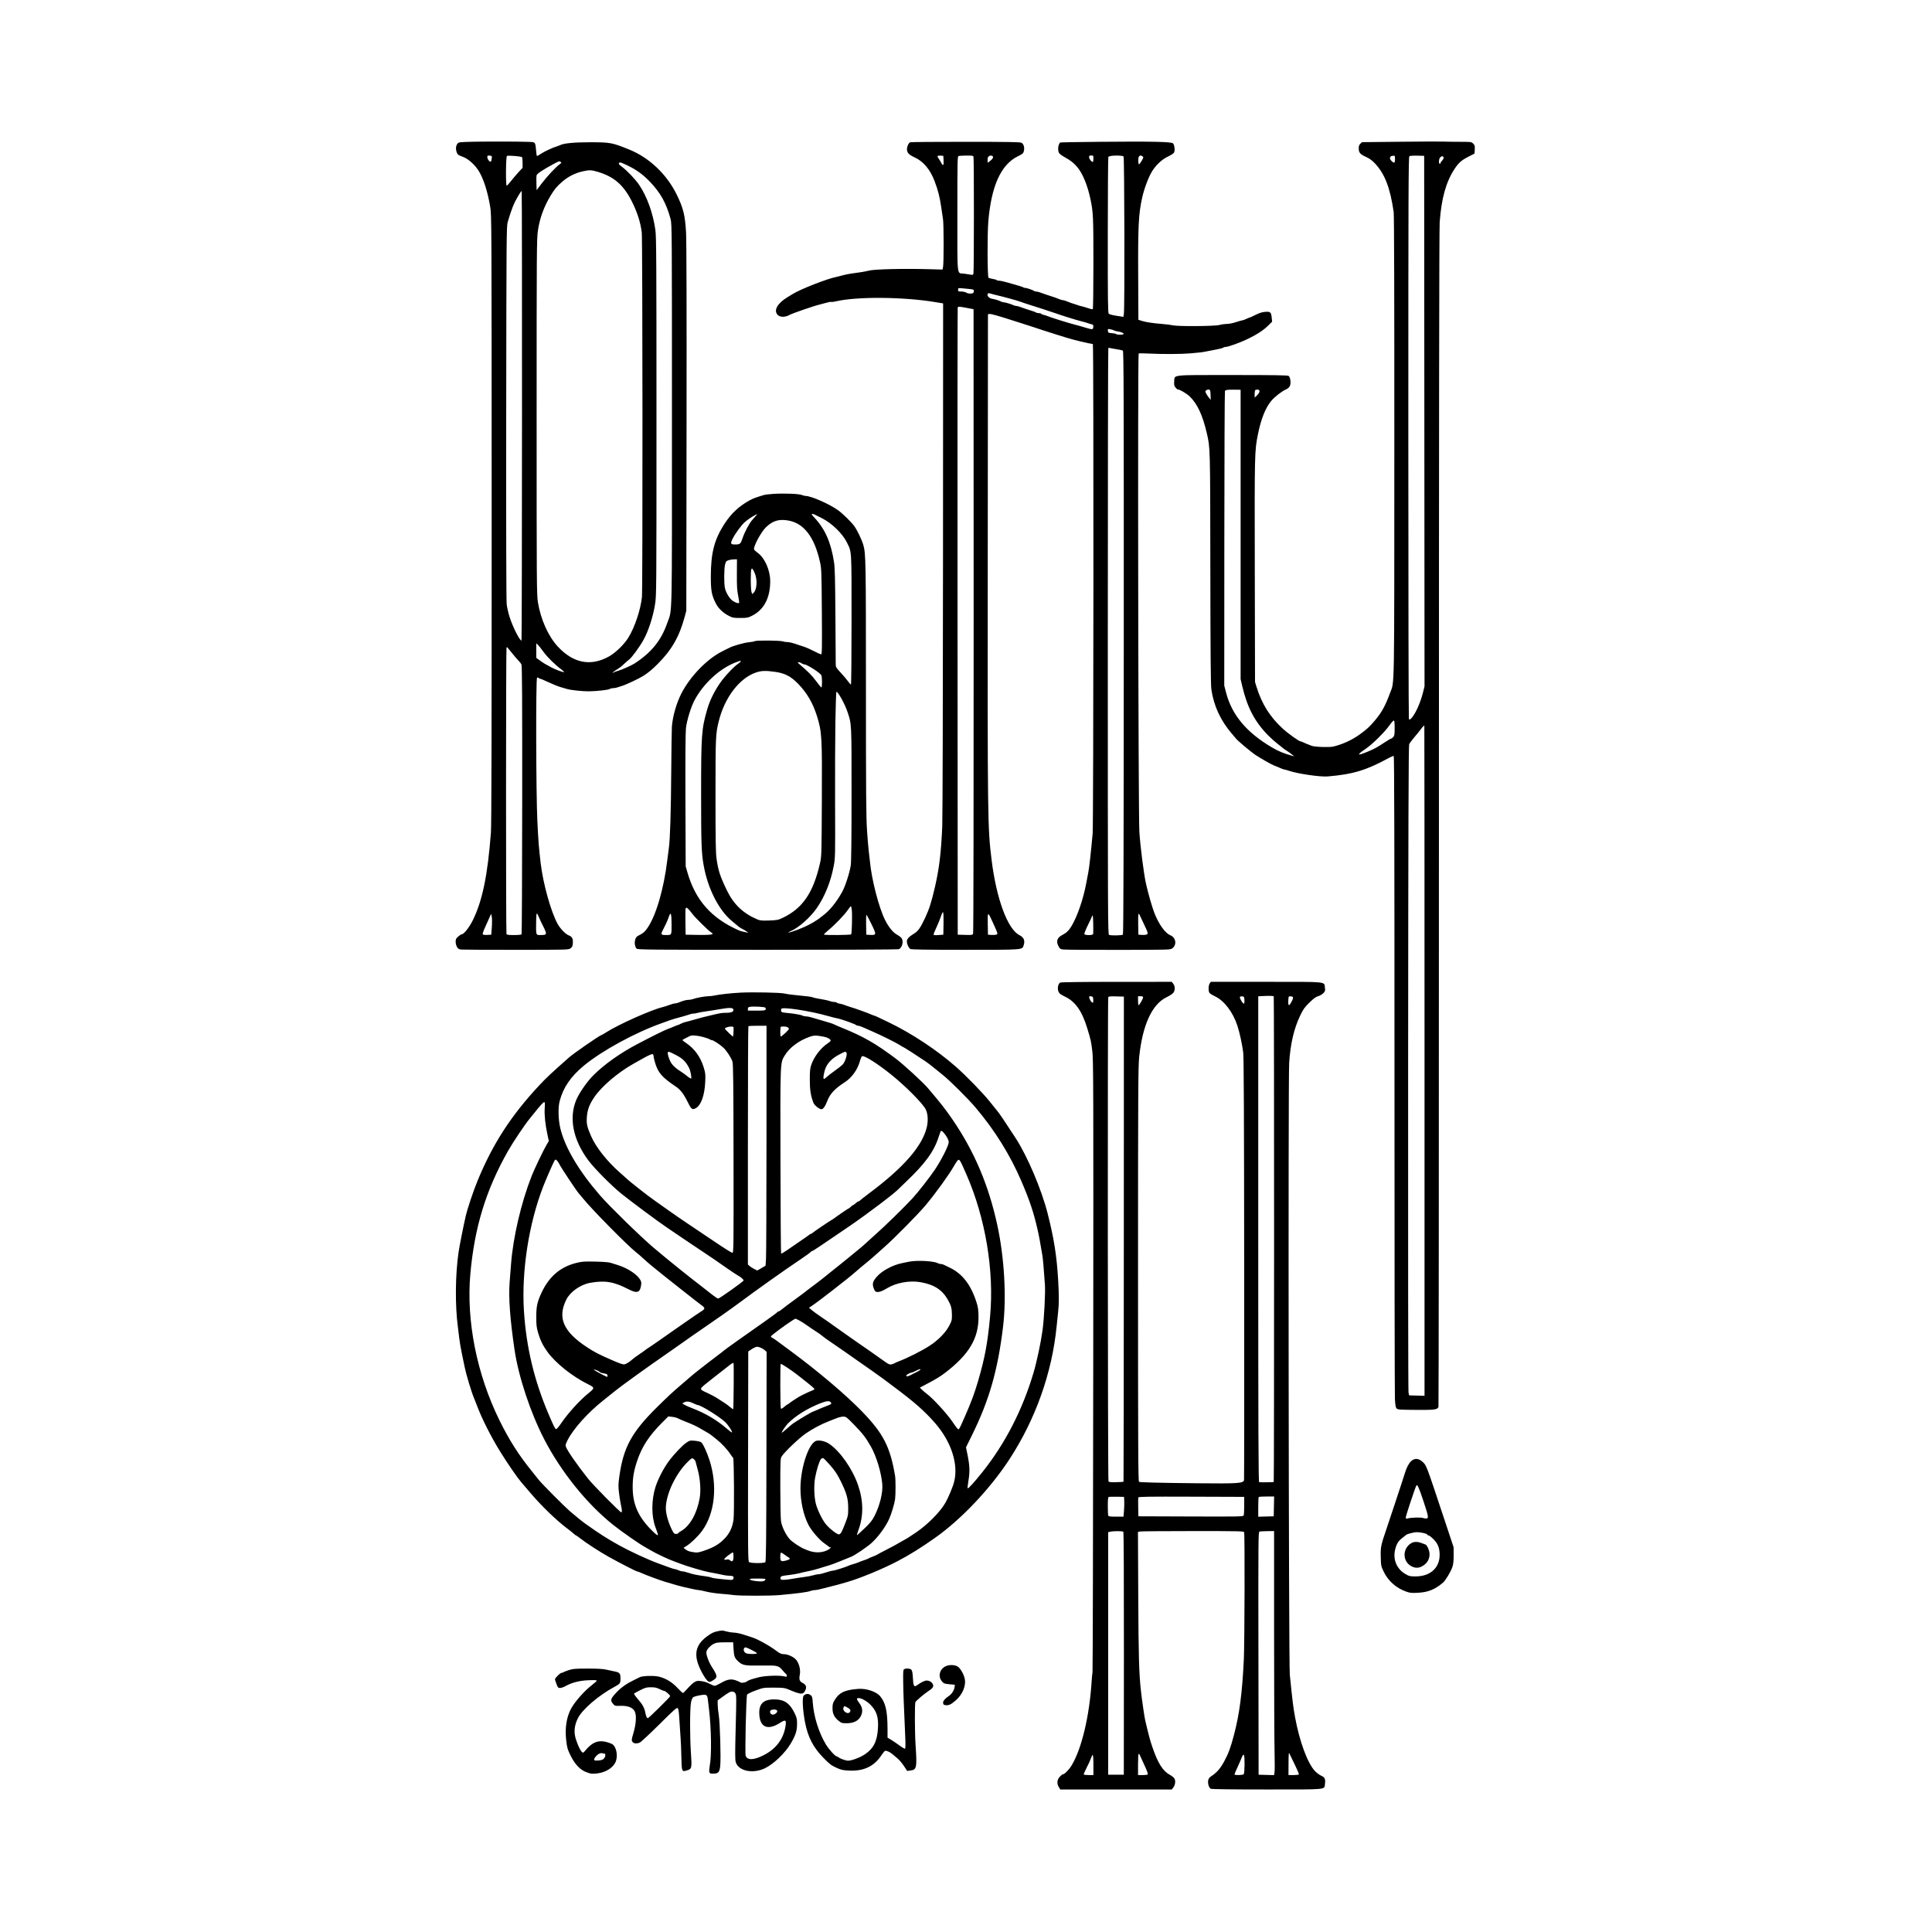 <svg xmlns="http://www.w3.org/2000/svg" width="2684" height="2684" viewBox="0 0 2684 2684" version="1.1"><path d="M 670.500 196.743 C 649.336 196.909, 638.794 197.354, 637.276 198.148 C 634.084 199.816, 632.631 204.916, 633.951 209.818 C 635.252 214.648, 635.968 215.268, 643.508 218.089 C 650.340 220.645, 658.976 228.227, 664.379 236.412 C 671.319 246.926, 677.309 265.246, 681.004 287.265 C 682.954 298.884, 682.985 305.303, 683.044 720.576 C 683.085 1012.349, 682.773 1146.465, 682.028 1156.296 C 677.534 1215.664, 670.190 1251.363, 656.944 1278.235 C 651.887 1288.493, 644.360 1298, 641.295 1298 C 640.621 1298, 638.479 1299.397, 636.535 1301.104 C 633.554 1303.721, 633.001 1304.857, 633.004 1308.354 C 633.006 1310.671, 633.851 1313.884, 634.920 1315.637 C 636.457 1318.156, 637.626 1318.850, 640.859 1319.158 C 643.073 1319.369, 677.502 1319.532, 717.367 1319.521 C 789.436 1319.500, 789.867 1319.488, 792.675 1317.399 C 795.032 1315.645, 795.550 1314.450, 795.801 1310.179 C 796.182 1303.705, 794.905 1301.346, 789.942 1299.360 C 785.553 1297.604, 778.417 1290.230, 774.740 1283.651 C 765.469 1267.062, 754.367 1227.281, 751.080 1198.867 C 748.467 1176.275, 747.919 1169.276, 746.513 1140.500 C 744.642 1102.219, 744.301 942.550, 746.087 941.446 C 746.685 941.077, 747.675 941.275, 748.287 941.887 C 748.899 942.499, 749.951 943, 750.624 943 C 751.298 943, 756.495 945.195, 762.174 947.877 C 767.853 950.560, 775.200 953.522, 778.500 954.459 C 781.800 955.396, 785.847 956.591, 787.493 957.114 C 792.457 958.692, 808.955 960.468, 818 960.398 C 829.099 960.312, 846.018 958.382, 847.351 957.049 C 847.928 956.472, 849.864 956, 851.653 956 C 853.442 956, 855.940 955.597, 857.203 955.104 C 858.466 954.611, 861.525 953.635, 864 952.935 C 869.273 951.443, 887.613 942.807, 893.783 938.911 C 900.357 934.760, 905.833 930.224, 913.558 922.530 C 933.144 903.024, 943.849 884.308, 951.273 856.596 L 953.441 848.500 953.773 594.500 C 953.989 428.580, 953.747 334.258, 953.075 322.500 C 951.726 298.889, 949.112 288.486, 939.826 269.759 C 926.040 241.960, 902.077 219.226, 874.738 208.009 C 850.819 198.196, 847.923 197.646, 820 197.618 C 798.968 197.597, 784.138 198.936, 778.831 201.335 C 776.999 202.163, 774.375 203.160, 773 203.551 C 768.439 204.846, 757.021 210.115, 752.500 213.011 C 746.096 217.112, 745.991 217.154, 745.569 215.793 C 745.349 215.082, 744.932 211.569, 744.644 207.988 C 743.988 199.836, 743.325 198.103, 740.640 197.513 C 737.469 196.816, 705.668 196.467, 670.500 196.743 M 1527.833 197 C 1497.766 197.275, 1472.964 197.725, 1472.718 198 C 1469.997 201.041, 1469.171 208.086, 1471.050 212.211 C 1471.628 213.479, 1475.136 216.176, 1478.846 218.205 C 1487.305 222.831, 1491.939 226.498, 1496.880 232.477 C 1504.232 241.375, 1510.881 257.648, 1514.867 276.500 C 1518.721 294.729, 1519 300.724, 1519 365.396 C 1519 400.313, 1518.616 429.119, 1518.147 429.409 C 1517.332 429.913, 1514.942 429.336, 1507.750 426.899 C 1505.963 426.293, 1503.375 425.584, 1502 425.323 C 1500.625 425.063, 1498.600 424.471, 1497.500 424.008 C 1496.400 423.545, 1494.600 422.943, 1493.500 422.669 C 1490.963 422.038, 1485.422 420.062, 1481.349 418.335 C 1479.616 417.601, 1477.499 417, 1476.646 417 C 1475.792 417, 1473.835 416.494, 1472.297 415.875 C 1466.331 413.477, 1465.331 413.117, 1460 411.448 C 1456.975 410.501, 1453.600 409.386, 1452.500 408.969 C 1445.406 406.282, 1441.170 405, 1439.383 405 C 1438.256 405, 1437.013 404.679, 1436.621 404.287 C 1435.432 403.099, 1426.638 400.002, 1424.450 400.001 C 1423.323 400, 1421.973 399.626, 1421.450 399.169 C 1420.928 398.712, 1417.575 397.549, 1414 396.585 C 1410.425 395.621, 1403.873 393.745, 1399.441 392.416 C 1395.008 391.087, 1389.972 390, 1388.250 390 C 1386.527 390, 1384.872 389.602, 1384.571 389.115 C 1384.271 388.629, 1381.882 387.912, 1379.262 387.522 C 1376.643 387.132, 1373.938 386.350, 1373.250 385.784 C 1371.712 384.518, 1371.504 325.890, 1372.975 308.109 C 1377.092 258.333, 1390.572 228.540, 1414.175 217.048 C 1420.753 213.845, 1421.593 213.106, 1422.412 209.800 C 1423.623 204.910, 1422.117 199.872, 1418.966 198.277 C 1417.061 197.314, 1399.392 197.026, 1341.332 197.015 C 1299.989 197.007, 1265.435 197.280, 1264.545 197.621 C 1262.269 198.495, 1260 203.290, 1260 207.228 C 1260 212.216, 1262.520 214.908, 1270.743 218.708 C 1282.958 224.351, 1292.132 235.312, 1298.407 251.758 C 1302.990 263.770, 1305.480 273.465, 1307.456 287 C 1308.380 293.325, 1309.555 301.237, 1310.068 304.582 C 1311.152 311.657, 1311.228 364.597, 1310.163 370.500 L 1309.440 374.500 1292.970 374.020 C 1255.618 372.931, 1213.718 373.925, 1206.500 376.071 C 1203.189 377.055, 1193.028 378.756, 1183 380.005 C 1179.425 380.451, 1173.800 381.586, 1170.500 382.528 C 1167.200 383.470, 1163.375 384.450, 1162 384.707 C 1149.705 386.997, 1112.756 401.406, 1101.524 408.289 C 1100.438 408.955, 1097.063 411.009, 1094.024 412.853 C 1079.815 421.477, 1074.343 431.434, 1080.455 437.545 C 1083.791 440.882, 1090.858 440.915, 1096.620 437.620 C 1100.564 435.364, 1130.152 425.135, 1138.500 423.141 C 1140.700 422.615, 1145.091 421.444, 1148.258 420.539 C 1151.426 419.633, 1154.398 419.128, 1154.864 419.416 C 1155.330 419.704, 1158.363 419.325, 1161.605 418.575 C 1190.957 411.780, 1255.262 412.337, 1299.858 419.773 L 1310.216 421.500 1310.058 774.318 C 1309.970 968.369, 1309.499 1136.444, 1309.010 1147.818 C 1307.423 1184.786, 1304.877 1206.005, 1298.912 1232 C 1294.116 1252.902, 1290.999 1262.741, 1285.338 1274.849 C 1278.763 1288.909, 1275.562 1293.483, 1269.825 1297.013 C 1260.013 1303.050, 1258.303 1306.103, 1260.946 1312.863 C 1261.885 1315.263, 1263.518 1317.738, 1264.576 1318.363 C 1265.967 1319.185, 1287.015 1319.500, 1340.500 1319.500 C 1421.541 1319.500, 1419.892 1319.616, 1421.935 1313.756 C 1424.355 1306.813, 1422.575 1302.355, 1416.056 1299.028 C 1399.802 1290.736, 1384.244 1248.636, 1377.611 1195 C 1372.007 1149.679, 1371.898 1141.173, 1372.212 773.500 L 1372.500 436.500 1374.610 436.199 C 1376.823 435.883, 1386.829 438.716, 1411 446.501 C 1418.975 449.070, 1429.100 452.319, 1433.500 453.722 C 1437.900 455.124, 1444.425 457.277, 1448 458.507 C 1451.575 459.737, 1459.225 462.191, 1465 463.959 C 1470.775 465.728, 1478.200 468.037, 1481.500 469.091 C 1490.851 472.076, 1513.302 477.477, 1518.250 477.931 C 1519.471 478.043, 1519.174 1144.476, 1517.946 1157.941 C 1515.465 1185.163, 1513.208 1205.456, 1511.990 1211.500 C 1511.436 1214.250, 1510.110 1221.225, 1509.045 1227 C 1505.050 1248.650, 1496.868 1272.576, 1488.804 1286.192 C 1484.988 1292.636, 1481.563 1295.984, 1475.781 1298.923 C 1468.763 1302.490, 1466.939 1307.459, 1470.248 1314 C 1472.393 1318.240, 1472.813 1318.535, 1477.512 1319.101 C 1480.256 1319.432, 1514.754 1319.657, 1554.177 1319.601 C 1625.321 1319.501, 1625.874 1319.484, 1628.662 1317.403 C 1635.153 1312.557, 1633.659 1302.448, 1625.999 1299.383 C 1618.926 1296.553, 1610.292 1284.674, 1603.987 1269.098 C 1600.890 1261.447, 1594.860 1240.501, 1592.011 1227.500 C 1588.904 1213.324, 1584.190 1176.309, 1582.841 1155.500 C 1581.324 1132.112, 1580.403 491.988, 1581.885 491.068 C 1582.388 490.756, 1588.583 490.793, 1595.650 491.150 C 1614.670 492.113, 1641.009 492.004, 1653.500 490.911 C 1668.779 489.574, 1669.796 489.451, 1676 488.186 C 1679.025 487.569, 1685.323 486.355, 1689.995 485.487 C 1694.668 484.619, 1698.920 483.480, 1699.445 482.955 C 1699.970 482.430, 1701.291 482, 1702.379 482 C 1704.339 482, 1708.233 480.913, 1715 478.478 C 1735.413 471.132, 1752.223 461.797, 1761.384 452.721 L 1767.269 446.891 1766.699 441.377 C 1765.894 433.574, 1764.858 432.656, 1757.529 433.249 C 1753.257 433.595, 1749.426 434.795, 1744.383 437.369 C 1740.469 439.366, 1736.869 441.015, 1736.383 441.034 C 1735.898 441.053, 1733.700 441.937, 1731.500 443 C 1729.300 444.063, 1726.825 444.959, 1726 444.992 C 1725.175 445.025, 1721.141 446.165, 1717.035 447.526 C 1712.929 448.887, 1707.304 450.005, 1704.535 450.012 C 1701.766 450.018, 1697.025 450.688, 1694 451.500 C 1687.479 453.250, 1636.166 453.615, 1629.500 451.958 C 1627.300 451.412, 1620.325 450.533, 1614 450.006 C 1600.204 448.856, 1592.052 447.601, 1586 445.696 L 1581.500 444.279 1581.205 382.390 C 1580.880 314.153, 1581.742 297.143, 1586.651 275 C 1589.516 262.073, 1595.336 246.500, 1600.437 238.106 C 1605.827 229.239, 1614.405 221.271, 1622.672 217.452 C 1626.690 215.596, 1630.381 213.157, 1631.043 211.920 C 1632.586 209.037, 1631.695 201.267, 1629.578 199.147 C 1627.355 196.920, 1599.901 196.341, 1527.833 197 M 1945.277 196.926 L 1892.054 197.500 1889.777 199.778 C 1888.044 201.512, 1887.523 203.126, 1887.596 206.529 C 1887.718 212.217, 1889.648 214.371, 1897.998 218.138 C 1902.519 220.178, 1906.175 222.843, 1910 226.888 C 1923.783 241.464, 1931.225 260.722, 1936.126 294.500 C 1936.799 299.134, 1937.111 409.568, 1937.052 621.276 C 1936.953 971.062, 1937.398 945.647, 1931.070 962.809 C 1924.408 980.880, 1919.374 989.936, 1909.577 1001.483 C 1902.676 1009.617, 1898.881 1013.105, 1889.500 1019.937 C 1878.533 1027.925, 1865.429 1033.986, 1852.339 1037.126 C 1846.729 1038.472, 1826.367 1037.741, 1822 1036.037 C 1813.483 1032.713, 1811.395 1031.845, 1809.764 1030.952 C 1808.809 1030.428, 1807.528 1030, 1806.918 1030 C 1804.723 1030, 1789.340 1018.986, 1781.734 1011.969 C 1764.174 995.767, 1752.953 977.871, 1745.700 954.500 L 1743.528 947.500 1743.201 792.500 C 1742.855 628.584, 1742.899 626.690, 1747.542 603.500 C 1751.827 582.103, 1758.030 566.519, 1766.101 556.880 C 1770.845 551.214, 1780.831 543.460, 1786.585 540.976 C 1791.697 538.769, 1793.529 534.903, 1792.626 528.224 C 1792.268 525.575, 1791.247 522.951, 1790.303 522.250 C 1788.989 521.276, 1771.813 521, 1712.420 521 C 1625.041 521, 1632.057 520.215, 1631.248 530.084 C 1630.881 534.553, 1631.183 535.981, 1632.974 538.250 C 1634.168 539.763, 1635.590 541, 1636.135 541 C 1638.894 541, 1648.635 546.729, 1652.861 550.838 C 1663.481 561.164, 1670.733 576.791, 1676.553 601.886 C 1681.308 622.388, 1681.231 619.432, 1681.446 789.500 C 1681.596 908.263, 1681.959 951.624, 1682.854 957.742 C 1686.201 980.612, 1695.744 1001.219, 1711.354 1019.285 C 1714.024 1022.375, 1716.724 1025.579, 1717.354 1026.405 C 1719.283 1028.934, 1738.191 1044.832, 1743.500 1048.388 C 1750.725 1053.227, 1767.227 1062.621, 1770.069 1063.513 C 1771.406 1063.932, 1774.834 1065.339, 1777.686 1066.638 C 1780.538 1067.937, 1783.463 1069.011, 1784.186 1069.025 C 1784.909 1069.038, 1788.106 1069.921, 1791.292 1070.987 C 1803.415 1075.044, 1834.259 1079.498, 1844.391 1078.655 C 1879.591 1075.728, 1898.328 1070.054, 1929.810 1052.786 C 1932.730 1051.184, 1935.606 1050.035, 1936.200 1050.233 C 1936.972 1050.491, 1937.274 1176.378, 1937.256 1491.047 C 1937.242 1733.296, 1937.516 1936.772, 1937.865 1943.215 C 1938.371 1952.551, 1938.863 1955.291, 1940.286 1956.715 C 1941.896 1958.324, 1944.551 1958.517, 1967.240 1958.670 C 1993.458 1958.847, 1996.871 1958.385, 1998.379 1954.455 C 1998.720 1953.565, 1999.004 1586.236, 1999.010 1138.168 C 1999.017 590.029, 1999.356 318.756, 2000.049 309 C 2002.393 275.962, 2008.718 253.078, 2020.502 235 C 2026.247 226.187, 2030.116 222.754, 2040.054 217.652 L 2048.500 213.316 2048.800 207.662 C 2049.061 202.744, 2048.774 201.683, 2046.595 199.504 C 2044.120 197.029, 2043.892 197, 2027.192 197 C 2017.898 197, 2007.640 196.854, 2004.397 196.676 C 2001.154 196.498, 1974.550 196.610, 1945.277 196.926 M 677 218.284 C 677 221.211, 680.656 225.758, 681.940 224.428 C 682.434 223.918, 682.986 221.925, 683.169 220 C 683.481 216.702, 683.313 216.482, 680.250 216.187 C 677.396 215.911, 677 216.167, 677 218.284 M 704.250 216.623 C 702.741 217.279, 702.410 258, 703.914 258 C 704.417 258, 707.204 254.963, 710.107 251.250 C 713.011 247.537, 717.775 241.946, 720.693 238.824 L 726 233.148 725.985 226.324 C 725.976 222.571, 725.639 218.995, 725.235 218.378 C 724.461 217.197, 706.404 215.687, 704.250 216.623 M 1302.607 216.828 C 1302.288 217.343, 1302.858 218.830, 1303.874 220.132 C 1304.889 221.435, 1306.647 224.300, 1307.779 226.500 C 1310.285 231.371, 1311.263 229.879, 1310.807 221.881 L 1310.500 216.500 1306.843 216.195 C 1304.831 216.028, 1302.925 216.312, 1302.607 216.828 M 1331.750 216.689 C 1330.102 217.120, 1330 221.788, 1330 296.951 C 1330 387.390, 1329.100 378.959, 1338.874 380.117 C 1341.968 380.483, 1346.122 381.105, 1348.105 381.499 C 1351.334 382.140, 1351.777 381.968, 1352.342 379.857 C 1353.151 376.833, 1353.201 219.687, 1352.393 217.582 C 1351.896 216.287, 1350.130 216.021, 1342.643 216.116 C 1337.614 216.180, 1332.713 216.438, 1331.750 216.689 M 1373.750 217.080 C 1372.543 217.783, 1372 219.346, 1372 222.118 L 1372 226.136 1375.002 223.999 C 1378.991 221.158, 1380.677 218.044, 1378.853 216.888 C 1377.104 215.780, 1375.905 215.825, 1373.750 217.080 M 1513 218.461 C 1513 220.758, 1516.366 225, 1518.189 225 C 1518.635 225, 1519 222.975, 1519 220.500 C 1519 216.167, 1518.889 216, 1516 216 C 1513.479 216, 1513 216.393, 1513 218.461 M 1543 216.721 C 1541.625 216.968, 1540.172 217.482, 1539.770 217.864 C 1539.369 218.247, 1539.012 267.111, 1538.978 326.451 C 1538.924 417.458, 1539.133 434.561, 1540.309 435.738 C 1541.557 436.985, 1545.832 437.981, 1557.102 439.649 L 1560.703 440.182 1561.348 435.474 C 1562.551 426.704, 1562.096 218.821, 1560.871 217.345 C 1559.778 216.027, 1548.970 215.650, 1543 216.721 M 1582.045 217.915 C 1580.915 220.027, 1581.127 227.891, 1582.325 228.264 C 1582.740 228.394, 1584.402 226.250, 1586.019 223.500 C 1588.712 218.918, 1588.818 218.395, 1587.288 217.250 C 1584.926 215.482, 1583.233 215.697, 1582.045 217.915 M 1931.952 217.450 C 1930.351 219.048, 1930.884 221.542, 1933.314 223.826 C 1936.921 227.214, 1938 226.588, 1938 221.106 C 1938 216.490, 1937.855 216.220, 1935.452 216.356 C 1934.050 216.435, 1932.475 216.928, 1931.952 217.450 M 1958 216.960 C 1956.671 217.817, 1956.500 262.278, 1956.500 607.214 C 1956.500 821.321, 1956.847 997.349, 1957.271 998.386 C 1958.019 1000.217, 1958.101 1000.218, 1960.069 998.437 C 1965.556 993.472, 1973.122 977.076, 1976.883 962 L 1979.003 953.500 1978.752 585 L 1978.500 216.500 1969 216.246 C 1963.775 216.106, 1958.825 216.427, 1958 216.960 M 2000.655 218.829 C 1998.840 220.834, 1998.411 226.518, 2000 227.500 C 2000.550 227.840, 2001 227.554, 2001 226.864 C 2001 226.174, 2002.139 224.421, 2003.531 222.968 C 2005.132 221.297, 2005.828 219.714, 2005.424 218.663 C 2004.589 216.487, 2002.715 216.552, 2000.655 218.829 M 769.833 227.387 C 754.903 235.373, 746.079 241.206, 745.456 243.500 C 745.158 244.600, 745.046 249.703, 745.207 254.840 L 745.500 264.180 752.500 254.924 C 759.827 245.235, 772.380 231.801, 777.500 228.167 C 780.007 226.388, 780.253 225.873, 779 225.034 C 776.888 223.621, 776.863 223.627, 769.833 227.387 M 860.009 226.489 C 859.116 227.565, 859.989 228.679, 864.190 231.827 C 871.322 237.170, 882.656 249.092, 887.838 256.703 C 898.821 272.832, 907.179 296.008, 910.471 319.457 C 911.810 328.992, 912 361.290, 912 578.811 C 912 824.421, 911.976 827.418, 909.953 839.887 C 907.200 856.841, 900.973 876.108, 894.273 888.398 C 888.900 898.254, 877.586 913.776, 873.886 916.368 C 872.817 917.116, 869.840 919.702, 867.270 922.114 C 864.700 924.526, 861.853 926.950, 860.942 927.500 C 856.216 930.354, 851 934.097, 851 934.635 C 851 934.970, 851.563 934.810, 852.250 934.278 C 852.938 933.746, 855.750 932.717, 858.500 931.991 C 863.265 930.734, 877.284 924.502, 881.470 921.781 C 904.995 906.488, 918.474 889.837, 926.934 865.617 C 934.088 845.140, 933.500 871.018, 933.500 576.500 C 933.500 321.626, 933.429 311.233, 931.646 304.521 C 925.791 282.481, 917.706 267.909, 902.590 252.151 C 891.802 240.904, 881.245 233.758, 865.319 226.924 C 861.821 225.423, 860.953 225.352, 860.009 226.489 M 809.702 238.009 C 799.178 240.320, 789.539 245.162, 781.260 252.295 C 773.542 258.944, 770.397 262.713, 764.762 272.065 C 755.589 287.290, 749.788 303.305, 747.292 320.303 C 745.607 331.770, 745.500 347.261, 745.500 579 C 745.500 811.886, 745.600 826.120, 747.306 836.729 C 751.095 860.281, 761.684 883.923, 774.786 898.083 C 796.314 921.347, 820.410 926.115, 845.756 912.124 C 855.147 906.940, 867.037 895.398, 873.047 885.632 C 881.879 871.280, 889.878 847.337, 891.798 829.500 C 892.950 818.804, 892.720 332.909, 891.559 323 C 889.857 308.481, 884.735 292.950, 876.495 277.329 C 865.280 256.067, 851.992 245.002, 830 238.610 C 821.144 236.036, 818.977 235.972, 809.702 238.009 M 720.186 271.681 C 713.608 282.945, 710.946 289.537, 705.320 308.500 C 703.636 314.174, 703.523 328.554, 703.241 573 C 703.053 735.410, 703.302 834.491, 703.910 839.548 C 704.442 843.974, 706.284 851.986, 708.004 857.353 C 712.453 871.243, 722.398 890.817, 724.490 889.802 C 725.257 889.429, 725.496 266.163, 724.730 265.396 C 724.427 265.093, 722.382 267.921, 720.186 271.681 M 1331 402.491 C 1331 404.801, 1331.360 405, 1335.535 405 C 1338.030 405, 1341.145 405.704, 1342.459 406.565 C 1343.880 407.496, 1346.397 408.002, 1348.674 407.815 C 1351.981 407.543, 1352.542 407.138, 1352.809 404.829 C 1353.148 401.895, 1354.354 402.218, 1336.750 400.533 C 1331.132 399.995, 1331 400.040, 1331 402.491 M 1372.698 407.636 C 1370.107 410.227, 1373.649 414.512, 1379 415.260 C 1382.462 415.744, 1387.874 417.457, 1391.236 419.134 C 1392.191 419.610, 1393.766 419.998, 1394.736 419.995 C 1396.617 419.990, 1405.347 422.658, 1408.236 424.121 C 1409.191 424.604, 1410.751 425, 1411.703 425 C 1413.211 425, 1417.543 426.343, 1424.500 428.966 C 1425.600 429.380, 1429.200 430.537, 1432.500 431.537 C 1435.800 432.536, 1438.928 433.724, 1439.450 434.177 C 1439.972 434.630, 1441.633 435, 1443.141 435 C 1444.649 435, 1446.139 435.415, 1446.452 435.923 C 1446.766 436.431, 1448.466 437.163, 1450.229 437.550 C 1451.992 437.937, 1454.124 438.607, 1454.967 439.038 C 1457.504 440.336, 1484.761 448.878, 1493 450.956 C 1497.837 452.177, 1500.425 452.908, 1509 455.476 C 1517.693 458.080, 1518.453 457.987, 1518.811 454.284 C 1519.083 451.465, 1518.775 450.994, 1516.311 450.465 C 1514.765 450.133, 1512.424 449.424, 1511.109 448.888 C 1509.795 448.353, 1505.295 447.065, 1501.109 446.027 C 1494.605 444.414, 1475.479 438.442, 1465.500 434.908 C 1460.516 433.144, 1439.059 426.151, 1430 423.340 C 1425.325 421.889, 1419.925 420.077, 1418 419.314 C 1413.598 417.568, 1394.395 412.323, 1380.500 409.072 C 1378.300 408.557, 1375.801 407.866, 1374.948 407.537 C 1374.094 407.207, 1373.082 407.252, 1372.698 407.636 M 1330.463 427.250 C 1330.202 427.938, 1330.104 624.250, 1330.244 863.500 L 1330.500 1298.500 1340.761 1298.785 C 1350.653 1299.060, 1351.054 1298.988, 1351.890 1296.785 C 1352.376 1295.506, 1352.701 1104.155, 1352.629 862.021 L 1352.500 429.542 1343.500 427.831 C 1332.454 425.731, 1331.063 425.669, 1330.463 427.250 M 1539.171 459.624 C 1539.479 462.315, 1539.821 462.520, 1544.500 462.810 C 1547.250 462.980, 1549.928 463.543, 1550.450 464.060 C 1550.973 464.577, 1553.560 465, 1556.200 465 C 1564.009 465, 1561.826 461.933, 1553 460.503 C 1550.525 460.102, 1548.050 459.415, 1547.500 458.976 C 1546.950 458.538, 1544.777 457.857, 1542.671 457.463 C 1538.907 456.760, 1538.848 456.796, 1539.171 459.624 M 1539.698 483.636 C 1539.314 484.019, 1539 667.422, 1539 891.198 C 1539 1277.748, 1539.087 1298.099, 1540.750 1298.781 C 1543.503 1299.912, 1558.779 1299.623, 1559.983 1298.418 C 1560.755 1297.645, 1561.098 1181.337, 1561.179 892.540 C 1561.277 546.932, 1561.090 487.637, 1559.897 487.011 C 1559.129 486.608, 1554.929 485.720, 1550.564 485.037 C 1546.200 484.354, 1542.126 483.602, 1541.512 483.366 C 1540.898 483.131, 1540.082 483.252, 1539.698 483.636 M 1675.773 542.212 C 1674.223 543.378, 1674.200 543.785, 1675.538 546.500 C 1676.351 548.150, 1678.135 550.850, 1679.504 552.500 L 1681.992 555.500 1681.746 548.500 C 1681.530 542.352, 1681.256 541.465, 1679.493 541.212 C 1678.389 541.054, 1676.715 541.504, 1675.773 542.212 M 1704.500 541.695 C 1703.400 541.970, 1702.162 542.511, 1701.748 542.899 C 1701.335 543.287, 1700.948 635.605, 1700.890 748.052 L 1700.783 952.500 1703.393 962.500 C 1711.425 993.283, 1731.816 1017.612, 1766.907 1038.280 C 1776.095 1043.692, 1783.037 1046.558, 1795.500 1050.086 C 1798.282 1050.874, 1798.355 1050.832, 1796.500 1049.502 C 1795.400 1048.713, 1793.841 1047.490, 1793.035 1046.784 C 1792.229 1046.078, 1789.529 1044.206, 1787.035 1042.625 C 1784.541 1041.044, 1782.275 1039.448, 1782 1039.078 C 1781.725 1038.709, 1778.575 1036.178, 1775.001 1033.453 C 1771.426 1030.729, 1765.413 1025.350, 1761.638 1021.500 C 1743.054 1002.546, 1732.693 982.785, 1725.723 953 L 1723.500 943.500 1723.500 742.500 L 1723.500 541.500 1715 541.348 C 1710.325 541.264, 1705.600 541.421, 1704.500 541.695 M 1744.250 541.644 C 1743.481 541.965, 1743 544.135, 1743 547.280 L 1743 552.392 1746.539 548.962 C 1750.417 545.203, 1750.866 541.629, 1747.500 541.310 C 1746.400 541.206, 1744.938 541.356, 1744.250 541.644 M 1075 686.071 C 1069.225 686.418, 1062.925 687.177, 1061 687.759 C 1049.166 691.332, 1046.084 692.494, 1041.073 695.275 C 1026.619 703.294, 1016.093 713.088, 1006.943 727.032 C 992.347 749.274, 987.496 767.859, 987.504 801.500 C 987.509 820.509, 988.670 826.806, 994.202 837.827 C 997.861 845.117, 1004.066 851.141, 1012.407 855.500 C 1017.690 858.261, 1018.959 858.500, 1028.324 858.500 C 1037.534 858.500, 1039.062 858.224, 1044.421 855.593 C 1061.154 847.377, 1070 830.745, 1070 807.502 C 1070 792.114, 1062.449 775.038, 1052.479 767.877 C 1050.079 766.154, 1047.876 764.118, 1047.582 763.353 C 1046.178 759.694, 1057.377 738.821, 1064.210 732.360 C 1073.589 723.494, 1081.729 720.960, 1094.354 722.977 C 1116.613 726.533, 1131.391 745.644, 1139.220 781 C 1141.196 789.927, 1141.348 794.074, 1141.738 849.750 C 1142.099 901.280, 1141.962 909, 1140.689 909 C 1139.884 909, 1135.462 907.031, 1130.863 904.625 C 1126.263 902.219, 1120.025 899.458, 1117 898.489 C 1113.975 897.520, 1110.600 896.408, 1109.500 896.019 C 1101.678 893.253, 1096.746 892, 1093.681 892 C 1091.728 892, 1089.013 891.575, 1087.648 891.056 C 1084.147 889.725, 1050.949 889.429, 1048.486 890.707 C 1047.394 891.274, 1043.575 891.984, 1040 892.285 C 1034.034 892.788, 1017.920 897.362, 1013.399 899.836 C 1012.355 900.408, 1008.125 902.519, 1004 904.529 C 982.781 914.866, 958.774 939.501, 946.525 963.506 C 939.737 976.808, 934.477 995.230, 933.420 1009.397 C 933.128 1013.303, 932.719 1041.250, 932.511 1071.500 C 932.122 1127.824, 930.923 1166.087, 929.155 1178.500 C 928.607 1182.350, 927.645 1189.775, 927.018 1195 C 922.194 1235.158, 911.115 1272.849, 899.239 1289.500 C 895.384 1294.905, 893.692 1296.346, 887.529 1299.468 C 884.338 1301.084, 883.292 1302.318, 882.419 1305.496 C 881.167 1310.057, 882.062 1315.491, 884.462 1317.891 C 885.929 1319.358, 901.948 1319.500, 1065.786 1319.500 C 1164.629 1319.500, 1246.767 1319.146, 1248.316 1318.714 C 1253.173 1317.359, 1255.722 1307.904, 1252.479 1303.273 C 1251.642 1302.079, 1248.755 1299.903, 1246.063 1298.438 C 1240.524 1295.423, 1234.606 1288.109, 1229.526 1278 C 1220.921 1260.875, 1210.719 1221.289, 1208.523 1196.500 C 1208.182 1192.650, 1207.481 1186.575, 1206.964 1183 C 1206.447 1179.425, 1205.344 1166.401, 1204.512 1154.058 C 1203.254 1135.388, 1202.999 1102.106, 1202.992 956.058 C 1202.984 779.090, 1202.800 769.098, 1199.345 757.031 C 1197.328 749.989, 1190.841 736.460, 1186.816 730.905 C 1182.753 725.295, 1171.236 713.976, 1164.618 709.087 C 1153.180 700.638, 1126.925 689, 1119.301 689 C 1118.170 689, 1115.727 688.384, 1113.872 687.630 C 1109.818 685.984, 1089.808 685.181, 1075 686.071 M 1048.212 716.015 C 1043.536 718.531, 1038.011 722.381, 1034.354 725.670 C 1029.786 729.778, 1021.400 741.265, 1017.886 748.225 C 1014.253 755.422, 1014.836 756.534, 1022.187 756.424 C 1028.047 756.337, 1029.057 755.391, 1031.610 747.601 C 1034.226 739.617, 1040.683 727.372, 1044.726 722.729 C 1046.751 720.403, 1049.295 717.487, 1050.378 716.250 C 1052.649 713.657, 1052.602 713.652, 1048.212 716.015 M 1130.602 718.250 C 1146.161 734.707, 1154.241 752.783, 1158.652 781 C 1159.810 788.407, 1160.235 804.603, 1160.582 854.500 C 1160.827 889.700, 1161.021 920.417, 1161.013 922.760 C 1161.001 926.651, 1161.599 927.666, 1167.914 934.476 C 1171.716 938.577, 1176.292 943.973, 1178.083 946.466 C 1179.874 948.960, 1181.713 951, 1182.170 951 C 1182.626 951, 1182.995 910.388, 1182.989 860.750 C 1182.977 761.042, 1183.373 767.475, 1176.384 753.331 C 1170.377 741.174, 1155.818 727.047, 1142 719.967 C 1130.987 714.325, 1130.246 714, 1128.387 714 C 1126.996 714, 1127.503 714.972, 1130.602 718.250 M 1012 778.306 C 1009.018 779.323, 1008.327 780.166, 1007.330 784 C 1005.841 789.730, 1005.672 810.371, 1007.060 816.846 C 1008.451 823.330, 1013.628 831.847, 1017.941 834.745 C 1021.757 837.310, 1025.741 838.592, 1026.753 837.581 C 1027.116 837.218, 1026.551 832.776, 1025.498 827.710 C 1023.940 820.213, 1023.605 814.641, 1023.698 797.750 L 1023.812 777 1019.656 777.056 C 1017.370 777.087, 1013.925 777.650, 1012 778.306 M 1043 804.935 C 1043 813.149, 1043.469 821.105, 1044.043 822.614 L 1045.087 825.358 1047.115 823.330 C 1051.723 818.722, 1052.357 804.774, 1048.363 795.875 C 1043.980 786.107, 1043 787.762, 1043 804.935 M 745 903.813 L 745 913.937 750.255 917.718 C 755.520 921.506, 757.190 922.508, 766.500 927.466 C 772.035 930.413, 782.980 934.353, 783.682 933.651 C 783.929 933.404, 782.414 931.932, 780.316 930.380 C 771.239 923.668, 760.526 913.156, 755.085 905.622 C 751.859 901.155, 748.270 896.643, 747.109 895.595 L 745 893.690 745 903.813 M 703.667 899.667 C 702.834 900.499, 702.775 1295.249, 703.607 1297.418 C 704.104 1298.712, 706.003 1299, 714.048 1299 C 720.480 1299, 724.132 1298.595, 724.605 1297.829 C 725.003 1297.186, 725.387 1213.148, 725.458 1111.079 C 725.556 968.726, 725.307 924.918, 724.388 923 C 723.729 921.625, 721.982 919.375, 720.506 918 C 719.031 916.625, 714.878 911.788, 711.279 907.250 C 707.680 902.712, 704.645 899, 704.534 899 C 704.424 899, 704.033 899.300, 703.667 899.667 M 1021.500 920.432 C 999.753 928.892, 977.528 949.343, 965.081 972.350 C 959.990 981.760, 954.120 1000.810, 952.942 1011.744 C 952.259 1018.082, 952.008 1053.384, 952.227 1112.500 L 952.563 1203.500 954.850 1211.500 C 966.016 1250.564, 988.204 1275.657, 1026.500 1292.531 C 1028.150 1293.258, 1030.850 1294.069, 1032.500 1294.333 C 1034.150 1294.597, 1036.625 1295.142, 1038 1295.543 C 1040.040 1296.139, 1039.855 1295.832, 1037 1293.877 C 1035.075 1292.560, 1032.363 1290.978, 1030.973 1290.364 C 1029.583 1289.749, 1027.333 1288.311, 1025.973 1287.168 C 1024.613 1286.024, 1020.395 1282.509, 1016.601 1279.356 C 998.467 1264.285, 983.342 1234.476, 977.604 1202.500 C 974.462 1184.991, 974 1172.214, 974.010 1103.144 C 974.022 1020.553, 974.563 1013.041, 982.481 985.500 C 985.886 973.654, 991.633 961.744, 999.760 949.689 C 1006.242 940.075, 1019.707 925.688, 1025.883 921.777 C 1028.752 919.961, 1030.040 917.932, 1028.250 918.049 C 1027.838 918.076, 1024.800 919.148, 1021.500 920.432 M 1110.500 922.626 C 1122.904 933.225, 1128.173 938.567, 1133.768 946.219 C 1137.300 951.049, 1140.597 955, 1141.095 955 C 1142.315 955, 1142.254 940.343, 1141.024 938.046 C 1139.148 934.539, 1121.099 923.031, 1117.378 922.968 C 1116.345 922.951, 1114.626 922.276, 1113.559 921.468 C 1112.491 920.661, 1110.691 920.014, 1109.559 920.032 C 1107.717 920.060, 1107.816 920.334, 1110.500 922.626 M 1049.676 934.450 C 1027.020 942.446, 1006.803 969.009, 998.646 1001.500 C 994.179 1019.289, 994 1023.277, 994 1104.898 C 994 1167.946, 994.278 1184.623, 995.471 1193.076 C 997.809 1209.639, 1000.454 1217.666, 1010.108 1237.500 C 1019.430 1256.649, 1032.852 1269.266, 1052.653 1277.491 C 1056.035 1278.896, 1059.005 1279.137, 1068.653 1278.788 C 1079.526 1278.394, 1081.068 1278.088, 1087.411 1275.064 C 1115.144 1261.843, 1129.861 1240.234, 1139.215 1199 C 1141.300 1189.808, 1141.382 1187.021, 1141.738 1113 C 1142.172 1022.988, 1141.819 1016.856, 1134.928 994.729 C 1129.337 976.774, 1121.118 962.692, 1108.798 949.956 C 1098.929 939.755, 1090.369 935.280, 1077.135 933.404 C 1063.352 931.451, 1057.549 931.672, 1049.676 934.450 M 1160.556 1002.250 C 1160.176 1024.938, 1159.986 1076.800, 1160.134 1117.500 C 1160.398 1189.838, 1160.355 1191.759, 1158.232 1203.035 C 1154.113 1224.912, 1145.909 1245.315, 1134.704 1261.546 C 1125.644 1274.670, 1109.367 1289.024, 1098.300 1293.648 C 1093.226 1295.768, 1094.709 1296.188, 1100.536 1294.281 C 1111.413 1290.722, 1122.873 1285.654, 1130 1281.252 C 1134.125 1278.704, 1137.725 1276.344, 1138 1276.007 C 1138.275 1275.670, 1140.300 1274.099, 1142.500 1272.515 C 1152.156 1265.565, 1161.980 1253.572, 1170.081 1238.847 C 1174.355 1231.078, 1180.304 1212.635, 1181.891 1202.231 C 1182.642 1197.308, 1183 1165.309, 1183 1103.047 C 1183 1003.426, 1183.137 1006.235, 1177.428 989.162 C 1173.735 978.116, 1164.339 961, 1161.969 961 C 1161.572 961, 1160.936 979.563, 1160.556 1002.250 M 1930.245 1007.750 C 1923.491 1017.358, 1905.928 1034.556, 1896.284 1041.006 C 1884.230 1049.067, 1885.362 1050.324, 1899.430 1044.501 C 1909.258 1040.433, 1912.578 1038.627, 1923.612 1031.350 C 1928.074 1028.407, 1932.166 1026, 1932.707 1026 C 1933.248 1026, 1934.547 1025.051, 1935.595 1023.891 C 1937.211 1022.102, 1937.500 1020.205, 1937.500 1011.391 C 1937.500 1003.722, 1937.171 1001.001, 1936.245 1001 C 1935.554 1001, 1932.854 1004.038, 1930.245 1007.750 M 1977.494 1008.765 C 1976.941 1009.169, 1975.161 1011.300, 1973.538 1013.500 C 1971.915 1015.700, 1967.952 1020.581, 1964.731 1024.348 C 1961.511 1028.114, 1958.342 1032.389, 1957.688 1033.848 C 1956.778 1035.880, 1956.433 1140.984, 1956.213 1483.500 C 1956.055 1729.350, 1956.300 1932.300, 1956.756 1934.500 L 1957.586 1938.500 1968.293 1938.784 L 1979 1939.068 1979 1473.534 C 1979 1217.490, 1978.888 1008.007, 1978.750 1008.015 C 1978.612 1008.024, 1978.047 1008.361, 1977.494 1008.765 M 1177.416 1264.705 C 1172.881 1271.311, 1159.272 1285.361, 1150.301 1292.699 C 1146.892 1295.487, 1144.344 1298.011, 1144.640 1298.307 C 1145.742 1299.409, 1181.827 1299.090, 1182.518 1297.971 C 1183.453 1296.459, 1184.103 1270.677, 1183.369 1264.250 C 1183.039 1261.362, 1182.446 1259, 1182.051 1259 C 1181.656 1259, 1179.570 1261.567, 1177.416 1264.705 M 952.444 1262.285 C 952.173 1262.992, 952.074 1271.429, 952.225 1281.035 L 952.500 1298.500 968 1298.796 C 983.302 1299.087, 990 1298.597, 990 1297.186 C 990 1296.789, 988.837 1295.757, 987.415 1294.895 C 984.092 1292.878, 965.545 1274.579, 962.183 1270 C 958.542 1265.040, 954.770 1261, 953.782 1261 C 953.317 1261, 952.715 1261.578, 952.444 1262.285 M 1307.107 1273.285 C 1305.791 1277.203, 1302.978 1284.078, 1300.857 1288.563 C 1298.736 1293.048, 1297 1297.343, 1296.999 1298.109 C 1296.998 1299.209, 1298.409 1299.395, 1303.749 1299 L 1310.500 1298.500 1310.777 1283.709 C 1310.929 1275.575, 1310.704 1268.299, 1310.277 1267.540 C 1309.764 1266.630, 1308.688 1268.581, 1307.107 1273.285 M 744.874 1277.250 C 744.525 1300.113, 744.202 1299.005, 751.219 1298.985 C 758.398 1298.964, 759.328 1298.256, 757.851 1293.934 C 757.206 1292.045, 755.458 1288.250, 753.966 1285.500 C 752.474 1282.750, 750.214 1277.912, 748.943 1274.750 C 747.672 1271.588, 746.265 1269, 745.816 1269 C 745.367 1269, 744.943 1272.713, 744.874 1277.250 M 929.956 1271.534 C 929.318 1273.165, 928.192 1276.174, 927.453 1278.221 C 926.714 1280.268, 924.280 1285.413, 922.045 1289.656 C 917.455 1298.369, 917.653 1298.960, 925.168 1298.985 C 933.231 1299.011, 933.002 1299.431, 932.985 1284.643 C 932.968 1270.596, 931.985 1266.341, 929.956 1271.534 M 1372.222 1283.508 L 1372.500 1298.500 1376.920 1298.816 C 1379.351 1298.989, 1382.414 1298.862, 1383.727 1298.532 C 1386.628 1297.804, 1386.577 1297.601, 1379.731 1282.500 C 1372.133 1265.740, 1371.893 1265.772, 1372.222 1283.508 M 1581.527 1270.070 C 1581.204 1270.912, 1581.065 1277.653, 1581.220 1285.050 L 1581.500 1298.500 1586.831 1298.805 C 1589.797 1298.975, 1592.768 1298.608, 1593.527 1297.978 C 1595.118 1296.657, 1594.711 1295.319, 1589.280 1284 C 1587.301 1279.875, 1584.879 1274.709, 1583.898 1272.520 C 1582.650 1269.736, 1581.937 1268.999, 1581.527 1270.070 M 680.526 1273.500 C 679.568 1275.700, 676.760 1281.929, 674.284 1287.342 C 671.391 1293.668, 670.128 1297.528, 670.749 1298.149 C 671.280 1298.680, 674.141 1298.976, 677.107 1298.807 L 682.500 1298.500 683.257 1287.858 C 683.673 1282.006, 683.621 1275.481, 683.141 1273.358 L 682.268 1269.500 680.526 1273.500 M 1517.545 1271.942 C 1517.062 1273.285, 1514.245 1279.317, 1511.286 1285.347 C 1508.326 1291.377, 1506.137 1296.916, 1506.421 1297.655 C 1507.123 1299.483, 1517.862 1299.523, 1518.562 1297.700 C 1518.836 1296.984, 1518.918 1290.347, 1518.742 1282.950 C 1518.523 1273.704, 1518.149 1270.263, 1517.545 1271.942 M 1203.222 1284.750 L 1203.500 1298.500 1209.090 1298.795 C 1217.691 1299.249, 1217.769 1298.498, 1210.651 1283.798 C 1207.268 1276.812, 1204.150 1271.075, 1203.722 1271.048 C 1203.294 1271.022, 1203.069 1277.188, 1203.222 1284.750 M 1472.780 1365.064 C 1469.946 1366.715, 1468.679 1373.295, 1470.401 1377.416 C 1471.601 1380.289, 1473.172 1381.529, 1479.288 1384.431 C 1493.891 1391.361, 1503.108 1404.399, 1510.443 1428.500 C 1515.547 1445.271, 1515.698 1445.954, 1517.506 1460.500 C 1518.975 1472.326, 1519.089 1511.698, 1518.761 1896.500 C 1518.563 2129.150, 1518.113 2321.075, 1517.761 2323 C 1517.408 2324.925, 1516.867 2330.550, 1516.557 2335.500 C 1513.545 2383.651, 1502.899 2428.721, 1489.019 2452.085 C 1485.176 2458.554, 1478.865 2465, 1476.376 2465 C 1475.733 2465, 1473.811 2466.591, 1472.104 2468.535 C 1468.383 2472.772, 1467.987 2477.826, 1470.989 2482.750 L 1472.971 2486 1550.413 2486 L 1627.855 2486 1629.814 2483.509 C 1632.521 2480.069, 1633.398 2474.604, 1631.786 2471.236 C 1631.048 2469.695, 1628.298 2467.331, 1625.488 2465.823 C 1615.534 2460.481, 1608.734 2449.828, 1601.080 2427.590 C 1597.765 2417.956, 1596.166 2412.024, 1591.047 2390.367 C 1589.879 2385.425, 1586.510 2362.272, 1585.027 2349 C 1582.352 2325.054, 1581.684 2301.434, 1581.299 2217.381 L 1580.892 2128.261 1583.196 2127.644 C 1584.463 2127.305, 1617.514 2127.021, 1656.643 2127.014 C 1720.602 2127.001, 1727.847 2127.160, 1728.393 2128.582 C 1729.427 2131.277, 1729.060 2283.379, 1727.966 2305.546 C 1725.624 2352.995, 1721.980 2380.890, 1714.323 2410 C 1709.581 2428.026, 1706.761 2435.694, 1700.761 2446.873 C 1695.573 2456.539, 1690.429 2462.509, 1683.245 2467.202 C 1680.124 2469.241, 1678.948 2470.758, 1678.455 2473.387 C 1677.657 2477.642, 1679.501 2483.663, 1682.014 2485.008 C 1683.194 2485.639, 1711.491 2486, 1759.823 2486 C 1845.509 2486, 1839.578 2486.565, 1840.687 2478.300 C 1841.591 2471.554, 1840.492 2469.105, 1835.585 2466.934 C 1833.197 2465.878, 1829.378 2463.099, 1827.097 2460.757 C 1816.676 2450.061, 1805.341 2419.566, 1799.124 2385.500 C 1796.533 2371.299, 1795.562 2363.441, 1791.836 2326.500 C 1790.276 2311.026, 1789.441 1500.491, 1790.961 1476.568 C 1792.630 1450.293, 1797.593 1428.942, 1806.202 1411 C 1810.541 1401.956, 1812.333 1399.431, 1819.131 1392.786 C 1824.916 1387.130, 1828.129 1384.773, 1831.169 1383.954 C 1833.450 1383.340, 1836.653 1381.501, 1838.287 1379.867 C 1840.994 1377.160, 1841.202 1376.479, 1840.633 1372.198 C 1839.454 1363.337, 1846.058 1364, 1758.946 1364 L 1682.113 1364 1680.557 1366.223 C 1678.796 1368.736, 1678.483 1376.166, 1680.018 1379.033 C 1680.577 1380.079, 1684.012 1382.312, 1687.650 1383.996 C 1700.599 1389.990, 1712.857 1406.001, 1719.041 1425 C 1722.170 1434.611, 1725.428 1449.575, 1727.098 1462 C 1727.928 1468.176, 1728.302 1550.195, 1728.465 1762 C 1728.588 1922.325, 1728.489 2054.682, 1728.244 2056.126 C 1727.467 2060.714, 1720.317 2061.205, 1663 2060.604 C 1608.874 2060.037, 1584.559 2059.429, 1582.369 2058.588 C 1581.215 2058.145, 1581 2012.998, 1581 1771.041 C 1581 1518.216, 1581.186 1482.200, 1582.560 1468.759 C 1587.114 1424.201, 1600.367 1395.151, 1620.575 1385.432 C 1624.628 1383.483, 1628.856 1380.727, 1629.972 1379.309 C 1632.648 1375.906, 1632.628 1370.068, 1629.927 1366.635 L 1627.855 1364 1551.177 1364.030 C 1501.788 1364.050, 1473.888 1364.418, 1472.780 1365.064 M 1029.500 1378.976 C 1015.935 1379.635, 999.531 1381.429, 992.236 1383.052 C 989.890 1383.573, 986.065 1384, 983.736 1384.001 C 979.244 1384.002, 966.905 1386.325, 962.501 1387.999 C 961.054 1388.550, 958.469 1389, 956.756 1389 C 953.526 1389, 948.865 1390.246, 943.216 1392.620 C 941.410 1393.379, 938.929 1394, 937.702 1394 C 936.475 1394, 933.003 1394.943, 929.986 1396.097 C 926.969 1397.250, 922.925 1398.557, 921 1399.002 C 905.203 1402.653, 859.248 1423.160, 841.798 1434.345 C 838.662 1436.355, 835.796 1438, 835.429 1438 C 833.600 1438, 797.137 1463.188, 790.589 1468.975 C 766.225 1490.505, 758.819 1497.440, 749.370 1507.569 C 710.090 1549.674, 685.054 1588.253, 663.847 1639.354 C 657.614 1654.371, 649.462 1678.680, 646.862 1690 C 643.686 1703.822, 638.332 1730.889, 637.069 1739.500 C 632.483 1770.774, 632.087 1813.456, 636.104 1843.500 C 636.619 1847.350, 637.468 1854.325, 637.991 1859 C 638.515 1863.675, 640.123 1873.125, 641.565 1880 C 643.007 1886.875, 644.802 1895.564, 645.555 1899.309 C 647.637 1909.674, 655.190 1934.666, 658.609 1942.500 C 659.329 1944.150, 661.011 1948.425, 662.347 1952 C 669.348 1970.741, 682.128 1996.088, 695.120 2017 C 705.443 2033.617, 718.419 2052.462, 724.116 2059.112 C 726.655 2062.075, 732.774 2069.225, 737.714 2075 C 753.041 2092.916, 773.778 2112.871, 788.038 2123.427 C 791.084 2125.681, 794.904 2128.758, 796.528 2130.263 C 798.151 2131.768, 799.781 2133, 800.150 2133 C 800.519 2133, 803.071 2134.779, 805.822 2136.954 C 814.002 2143.419, 833.691 2156.182, 846 2162.998 C 862.196 2171.966, 883.726 2183, 885.027 2183 C 885.630 2183, 888.458 2184.069, 891.312 2185.375 C 897.276 2188.105, 916.131 2195.107, 923.500 2197.328 C 938.418 2201.825, 946.012 2203.959, 950.500 2204.914 C 953.250 2205.500, 958.454 2206.658, 962.064 2207.489 C 965.674 2208.320, 969.550 2209, 970.677 2209 C 971.803 2209, 976.500 2209.950, 981.113 2211.111 C 985.726 2212.272, 994.675 2213.613, 1001 2214.091 C 1007.325 2214.568, 1015.650 2215.395, 1019.500 2215.928 C 1028.088 2217.117, 1070.010 2217.119, 1083 2215.931 C 1109.293 2213.525, 1121.812 2211.838, 1126.315 2210.092 C 1127.863 2209.491, 1130.563 2208.987, 1132.315 2208.971 C 1134.067 2208.955, 1138.650 2208.051, 1142.500 2206.963 C 1146.350 2205.875, 1151.525 2204.557, 1154 2204.034 C 1156.475 2203.511, 1160.750 2202.426, 1163.500 2201.623 C 1166.250 2200.820, 1171.874 2199.218, 1175.998 2198.064 C 1193.765 2193.091, 1226.557 2179.571, 1247 2168.791 C 1264.454 2159.586, 1278.874 2150.610, 1299.033 2136.400 C 1335.258 2110.866, 1375.413 2068.474, 1402.184 2027.500 C 1438.703 1971.610, 1461.562 1907.154, 1467.972 1842 C 1468.594 1835.675, 1469.530 1826.645, 1470.051 1821.932 C 1471.267 1810.950, 1471.250 1799.182, 1469.988 1777.711 C 1468.043 1744.632, 1464.226 1720.510, 1455.475 1686 C 1446.984 1652.516, 1427.328 1606.216, 1410.898 1581 C 1394.745 1556.209, 1389.145 1547.895, 1385.977 1544 C 1383.964 1541.525, 1378.896 1535.225, 1374.714 1530 C 1365.315 1518.255, 1342.013 1494.304, 1328 1481.985 C 1301.719 1458.881, 1266.765 1435.740, 1235 1420.415 C 1219.082 1412.736, 1215.328 1411, 1214.639 1411 C 1214.276 1411, 1212.071 1410.161, 1209.739 1409.135 C 1207.408 1408.110, 1202.350 1406.158, 1198.500 1404.798 C 1194.650 1403.438, 1189.925 1401.763, 1188 1401.077 C 1186.075 1400.390, 1183.600 1399.604, 1182.500 1399.331 C 1181.400 1399.057, 1179.600 1398.488, 1178.500 1398.066 C 1172.098 1395.611, 1169.153 1394.698, 1166.241 1394.264 C 1164.448 1393.997, 1162.734 1393.379, 1162.432 1392.890 C 1162.129 1392.400, 1160.588 1392, 1159.006 1392 C 1157.424 1392, 1154.863 1391.511, 1153.315 1390.914 C 1150.502 1389.829, 1145.095 1388.668, 1135.306 1387.048 C 1132.450 1386.575, 1129.604 1385.873, 1128.981 1385.488 C 1127.883 1384.810, 1121.136 1383.953, 1102.500 1382.125 C 1097.550 1381.639, 1091.700 1380.781, 1089.500 1380.218 C 1084.446 1378.924, 1046.665 1378.142, 1029.500 1378.976 M 1754.750 1383.729 L 1748 1384.091 1748 1721.546 C 1748 1990.789, 1748.253 2059.020, 1749.250 2059.100 C 1753.147 2059.413, 1769.144 2059.189, 1769.517 2058.817 C 1770.169 2058.165, 1770.182 1384.849, 1769.530 1384.197 C 1768.796 1383.463, 1763.070 1383.282, 1754.750 1383.729 M 1513.450 1386.671 C 1514.198 1389.669, 1516.705 1393, 1518.212 1393 C 1518.709 1393, 1518.977 1391.088, 1518.807 1388.750 C 1518.529 1384.897, 1518.231 1384.469, 1515.622 1384.171 C 1512.918 1383.862, 1512.786 1384.013, 1513.450 1386.671 M 1539.620 1385.549 C 1538.606 1388.190, 1538.925 2056.333, 1539.940 2057.938 C 1540.650 2059.060, 1543.005 2059.318, 1550.666 2059.114 C 1556.064 2058.970, 1560.637 2058.696, 1560.828 2058.505 C 1561.019 2058.314, 1561.211 1906.585, 1561.254 1721.329 L 1561.333 1384.500 1550.786 1384.217 C 1541.832 1383.977, 1540.145 1384.179, 1539.620 1385.549 M 1581 1389.833 C 1581 1393.042, 1581.299 1395.966, 1581.665 1396.332 C 1582.469 1397.135, 1588 1387.708, 1588 1385.535 C 1588 1384.447, 1586.980 1384, 1584.500 1384 L 1581 1384 1581 1389.833 M 1722.544 1384.929 C 1721.613 1386.436, 1727.049 1395.351, 1728.198 1394.202 C 1728.710 1393.690, 1728.987 1391.298, 1728.814 1388.886 C 1728.534 1384.978, 1728.211 1384.467, 1725.844 1384.193 C 1724.384 1384.024, 1722.899 1384.355, 1722.544 1384.929 M 1789.782 1388.694 C 1789.546 1391.338, 1789.657 1394.384, 1790.028 1395.465 C 1790.617 1397.179, 1791.043 1396.892, 1793.363 1393.217 C 1794.826 1390.899, 1796.130 1387.990, 1796.261 1386.752 C 1796.458 1384.896, 1795.947 1384.446, 1793.355 1384.194 C 1790.272 1383.895, 1790.202 1383.984, 1789.782 1388.694 M 1042.250 1398.661 C 1039.600 1399.041, 1039 1399.577, 1039 1401.563 L 1039 1404 1051.031 1404 C 1061.033 1404, 1063.164 1403.736, 1063.664 1402.433 C 1063.995 1401.571, 1063.799 1400.399, 1063.228 1399.828 C 1062.109 1398.709, 1047.565 1397.899, 1042.250 1398.661 M 1000.500 1401.903 C 995 1402.882, 986.450 1404.232, 981.500 1404.904 C 976.550 1405.576, 970.700 1406.628, 968.500 1407.243 C 966.300 1407.858, 963.909 1408.253, 963.186 1408.122 C 962.464 1407.991, 959.989 1408.544, 957.686 1409.351 C 953.882 1410.685, 948.757 1412.161, 937.500 1415.162 C 935.300 1415.748, 932.600 1416.594, 931.500 1417.042 C 930.400 1417.490, 925 1419.440, 919.500 1421.376 C 882.724 1434.321, 836.047 1459.776, 811 1480.546 C 792.853 1495.595, 782.366 1510.979, 777.487 1529.710 C 775.112 1538.830, 775.533 1555.560, 778.439 1567.556 C 784.931 1594.354, 804.203 1626.850, 833.856 1661 C 846.529 1675.594, 889.738 1717.817, 907.085 1732.558 C 926.451 1749.014, 954.560 1771.672, 976.742 1788.707 C 980.175 1791.343, 985.949 1795.862, 989.575 1798.750 C 993.200 1801.638, 996.859 1804, 997.706 1804 C 999.549 1804, 1033 1780.222, 1033 1778.912 C 1033 1777.462, 1029.411 1774.260, 1025.291 1772.035 C 1023.206 1770.908, 1017 1766.823, 1011.500 1762.957 C 997.048 1752.797, 983.327 1743.434, 971.999 1736 C 966.551 1732.425, 956.560 1725.722, 949.797 1721.105 C 943.034 1716.488, 932.775 1709.540, 927 1705.666 C 914.719 1697.426, 877.891 1670.090, 863.500 1658.532 C 849.610 1647.376, 825.782 1623.368, 817.316 1612 C 796.216 1583.667, 790.127 1553.598, 800.390 1528.425 C 804.416 1518.550, 816.014 1501.916, 824.993 1493.139 C 840.540 1477.942, 861.776 1462.922, 885 1450.697 C 906.312 1439.478, 923.755 1430.836, 928 1429.393 C 930.475 1428.551, 934.408 1426.994, 936.739 1425.931 C 939.071 1424.869, 941.327 1424, 941.754 1424 C 942.181 1424, 944.098 1423.160, 946.015 1422.133 C 947.932 1421.107, 951.075 1419.965, 953 1419.595 C 954.925 1419.226, 960.100 1417.845, 964.500 1416.527 C 968.900 1415.209, 974.525 1413.657, 977 1413.079 C 979.475 1412.501, 984.425 1411.317, 988 1410.447 C 1000.388 1407.432, 1003.059 1407, 1009.323 1407 C 1016.236 1407, 1019.427 1405.471, 1018.850 1402.434 C 1018.348 1399.793, 1013.199 1399.644, 1000.500 1401.903 M 1085.323 1401.602 C 1085.052 1402.306, 1084.986 1403.697, 1085.175 1404.692 C 1085.456 1406.170, 1086.887 1406.621, 1093.010 1407.165 C 1102.888 1408.042, 1112.650 1409.742, 1114.988 1410.993 C 1116.022 1411.547, 1118.104 1412, 1119.613 1412 C 1121.123 1412, 1123.740 1412.409, 1125.429 1412.908 C 1127.118 1413.407, 1131.200 1414.585, 1134.500 1415.526 C 1137.800 1416.467, 1141.625 1417.587, 1143 1418.015 C 1144.375 1418.444, 1148.200 1419.578, 1151.500 1420.535 C 1154.800 1421.492, 1157.950 1422.600, 1158.500 1422.998 C 1159.050 1423.396, 1164.225 1425.633, 1170 1427.970 C 1199.331 1439.838, 1216.638 1449.769, 1244.500 1470.720 C 1255.266 1478.815, 1282.131 1503.476, 1289.024 1511.592 C 1306.987 1532.739, 1313.213 1540.666, 1322.727 1554.500 C 1353.302 1598.955, 1373.349 1646.019, 1385.452 1701.754 C 1395.335 1747.264, 1398.438 1802.309, 1393.443 1843.500 C 1386.131 1903.790, 1374.255 1945.223, 1350.435 1993.545 L 1341.982 2010.694 1343.967 2020.341 C 1347.138 2035.753, 1347.497 2044.182, 1345.500 2056.359 C 1344.533 2062.253, 1343.996 2067.329, 1344.305 2067.639 C 1345.103 2068.436, 1353.367 2059.351, 1364.510 2045.427 C 1396.258 2005.754, 1420.497 1958.698, 1435.816 1907 C 1440.357 1891.675, 1446.013 1865.022, 1448.336 1848 C 1450.545 1831.813, 1452.429 1795.897, 1451.649 1784.818 C 1449.962 1760.846, 1448.938 1749.105, 1448.088 1744.023 C 1444.727 1723.910, 1443.501 1717.329, 1441.378 1708 C 1435.983 1684.289, 1430.462 1667.774, 1418.982 1641 C 1403.309 1604.447, 1381.755 1569.834, 1355.157 1538.500 C 1344.758 1526.250, 1320.023 1501.632, 1309.942 1493.500 C 1305.852 1490.200, 1299.731 1485.250, 1296.341 1482.500 C 1292.951 1479.750, 1288.225 1476.164, 1285.839 1474.532 C 1277.241 1468.649, 1256.015 1455, 1255.465 1455 C 1255.157 1455, 1252.450 1453.430, 1249.450 1451.511 C 1244.179 1448.139, 1223.819 1438.061, 1211.500 1432.726 C 1208.200 1431.296, 1202.940 1428.973, 1199.812 1427.563 C 1196.683 1426.154, 1193.286 1425, 1192.262 1425 C 1191.238 1425, 1189.973 1424.590, 1189.450 1424.088 C 1187.956 1422.654, 1169.333 1415.947, 1164.165 1414.981 C 1161.599 1414.502, 1155.675 1413.015, 1151 1411.677 C 1125.382 1404.344, 1086.556 1398.388, 1085.323 1401.602 M 1039.667 1425.667 C 1039.300 1426.033, 1039 1500.655, 1039 1591.492 L 1039 1756.651 1041.250 1758.713 C 1042.487 1759.847, 1045.422 1761.739, 1047.772 1762.919 L 1052.044 1765.063 1057.772 1761.721 L 1063.500 1758.378 1064.150 1748.939 C 1064.508 1743.748, 1064.818 1668.737, 1064.840 1582.250 L 1064.879 1425 1052.606 1425 C 1045.856 1425, 1040.033 1425.300, 1039.667 1425.667 M 1009.750 1427.162 C 1008.237 1427.715, 1007 1428.482, 1007 1428.867 C 1007 1429.893, 1017.872 1440.462, 1018.391 1439.941 C 1018.790 1439.543, 1019.294 1430.315, 1019.085 1427.250 C 1018.984 1425.761, 1013.721 1425.712, 1009.750 1427.162 M 1084.667 1426.667 C 1083.812 1427.522, 1083.789 1440, 1084.642 1440 C 1086.043 1440, 1096 1430.758, 1096 1429.458 C 1096 1428.695, 1095.130 1427.605, 1094.066 1427.035 C 1091.906 1425.879, 1085.698 1425.636, 1084.667 1426.667 M 958 1439.460 C 956.625 1440.207, 953.813 1441.637, 951.750 1442.637 C 949.688 1443.637, 948.012 1444.690, 948.026 1444.977 C 948.040 1445.265, 950.340 1447.053, 953.138 1448.952 C 964.996 1456.998, 973.083 1468.220, 977.628 1482.934 C 979.986 1490.568, 980.185 1492.466, 979.727 1502.934 C 978.916 1521.465, 973.972 1535.392, 966.777 1539.417 C 961.674 1542.272, 960.411 1541.290, 955 1530.256 C 949.841 1519.736, 945.187 1513.745, 938.902 1509.533 C 920.266 1497.044, 914.559 1490.659, 910.473 1477.724 C 909.113 1473.419, 908 1468.781, 908 1467.417 C 908 1466.053, 907.332 1464.681, 906.516 1464.368 C 905.700 1464.055, 900.413 1466.385, 894.766 1469.546 C 889.120 1472.707, 882.479 1476.427, 880.008 1477.814 C 858.335 1489.976, 835.789 1509.210, 825.622 1524.212 C 818.589 1534.588, 815.843 1542.121, 815.229 1552.723 C 814.710 1561.664, 815.633 1565.639, 821.214 1578.500 C 827.676 1593.392, 843.237 1613.186, 860.222 1628.118 C 864.775 1632.120, 869.101 1635.988, 869.835 1636.711 C 874.461 1641.271, 901.422 1662.445, 909.676 1668 C 910.901 1668.825, 918.563 1674.263, 926.702 1680.084 C 934.841 1685.905, 948.250 1695.152, 956.500 1700.632 C 964.750 1706.111, 981.400 1717.298, 993.500 1725.491 C 1005.600 1733.684, 1016.339 1740.413, 1017.363 1740.444 C 1019.173 1740.498, 1019.222 1736.720, 1019.055 1609.880 C 1018.916 1504.968, 1018.623 1478.397, 1017.563 1474.880 C 1015.986 1469.648, 1009.514 1459.719, 1004.852 1455.381 C 1000.314 1451.159, 990.888 1445, 988.963 1445 C 988.104 1445, 986.973 1444.605, 986.450 1444.123 C 985.343 1443.101, 977.057 1440.471, 972 1439.537 C 964.593 1438.169, 960.418 1438.146, 958 1439.460 M 1124.500 1440.440 C 1109.424 1445.898, 1096.711 1455.464, 1090.232 1466.228 C 1083.767 1476.968, 1083.950 1472.480, 1084.239 1613.407 C 1084.382 1683.492, 1084.791 1741.124, 1085.146 1741.480 C 1085.502 1741.835, 1089.195 1739.735, 1093.355 1736.813 C 1097.514 1733.891, 1105.912 1728.125, 1112.018 1724 C 1118.124 1719.875, 1123.735 1715.938, 1124.488 1715.250 C 1125.241 1714.563, 1126.302 1714, 1126.845 1714 C 1127.389 1714, 1127.983 1713.662, 1128.167 1713.248 C 1128.490 1712.518, 1154.497 1694.904, 1156.440 1694.099 C 1156.973 1693.878, 1157.879 1693.301, 1158.454 1692.817 C 1160.690 1690.936, 1178.097 1679, 1178.605 1679 C 1178.901 1679, 1179.770 1678.438, 1180.537 1677.750 C 1183.537 1675.059, 1184.940 1674, 1185.501 1674 C 1185.824 1674, 1187.301 1672.875, 1188.783 1671.500 C 1190.266 1670.125, 1192.009 1669, 1192.656 1669 C 1193.304 1669, 1193.983 1668.659, 1194.167 1668.242 C 1194.350 1667.825, 1200.796 1662.763, 1208.491 1656.992 C 1255.664 1621.617, 1281.175 1592.284, 1287.485 1566.166 C 1289.658 1557.170, 1289.113 1547.342, 1286.108 1541.321 C 1281.989 1533.069, 1259.080 1509.873, 1239 1493.623 C 1219.386 1477.750, 1200.947 1466.039, 1197.596 1467.325 C 1196.931 1467.580, 1195.592 1470.647, 1194.621 1474.141 C 1191.210 1486.409, 1183.325 1497.270, 1173.054 1503.846 C 1159.971 1512.223, 1153.101 1519.576, 1149.464 1529.095 C 1146.460 1536.956, 1143.611 1541, 1141.077 1541 C 1138.325 1541, 1131.469 1535.559, 1130.199 1532.367 C 1126.336 1522.654, 1125 1514.329, 1125 1499.964 C 1125 1487.836, 1125.350 1484.353, 1127.083 1479.221 C 1130.829 1468.126, 1140.206 1455.863, 1149.793 1449.518 C 1152.107 1447.987, 1154 1446.344, 1154 1445.867 C 1154 1443.702, 1149.847 1441.252, 1144.423 1440.217 C 1133.565 1438.145, 1130.751 1438.176, 1124.500 1440.440 M 927.731 1462.250 C 927.040 1464.229, 929.927 1472.933, 932.629 1477.016 C 935.212 1480.919, 939.959 1485.059, 946.210 1488.858 C 948.250 1490.098, 952.059 1492.881, 954.674 1495.042 C 957.289 1497.203, 959.748 1498.640, 960.137 1498.236 C 961.121 1497.214, 959.166 1487.223, 957.262 1483.538 C 952.725 1474.761, 948.372 1470.488, 939.099 1465.713 C 929.190 1460.611, 928.388 1460.367, 927.731 1462.250 M 1166.274 1464.770 C 1157.174 1469.468, 1151.011 1475.234, 1147.567 1482.273 C 1144.899 1487.727, 1142.905 1499.004, 1144.610 1498.995 C 1145.100 1498.993, 1146.877 1497.700, 1148.560 1496.123 C 1150.242 1494.545, 1155.417 1490.546, 1160.060 1487.236 C 1164.702 1483.926, 1169.483 1480.156, 1170.683 1478.859 C 1174.385 1474.860, 1177.612 1464.012, 1175.677 1462.077 C 1174.219 1460.619, 1174.441 1460.555, 1166.274 1464.770 M 747.500 1539.717 C 743.650 1544.460, 738.461 1550.851, 735.968 1553.920 C 728.594 1562.999, 712.752 1586.634, 705.721 1599.047 C 675.071 1653.157, 659.179 1705.059, 653.416 1769.866 C 647.628 1834.947, 662.346 1908.984, 693.798 1973 C 707.312 2000.507, 720.660 2021.475, 739.092 2044.153 C 742.067 2047.812, 746.392 2053.212, 748.704 2056.153 C 752.808 2061.373, 783.541 2092.311, 791.500 2099.234 C 797.839 2104.748, 809.604 2114.284, 813.205 2116.826 C 833.945 2131.471, 842.922 2137.211, 859.773 2146.605 C 874.551 2154.843, 899.816 2166.559, 914 2171.751 C 918.675 2173.463, 925.660 2176.019, 929.521 2177.432 C 933.383 2178.844, 937.269 2180, 938.157 2180 C 939.045 2180, 941.060 2180.672, 942.636 2181.494 C 944.211 2182.315, 946.668 2182.990, 948.095 2182.994 C 949.522 2182.997, 953.347 2183.921, 956.595 2185.048 C 962.358 2187.046, 968.197 2188.224, 980.614 2189.892 C 983.976 2190.344, 987.337 2191.090, 988.082 2191.551 C 989.360 2192.340, 997.593 2193.412, 1011.751 2194.632 C 1017.617 2195.138, 1018.055 2195.027, 1018.876 2192.835 C 1019.914 2190.065, 1018.474 2189.178, 1012.764 2189.070 C 1010.710 2189.032, 1007.110 2188.560, 1004.764 2188.023 C 1000.104 2186.956, 992.560 2185.458, 984 2183.902 C 977.505 2182.721, 954.841 2176.035, 947 2172.986 C 943.975 2171.810, 939.475 2170.155, 937 2169.308 C 929.395 2166.707, 910.470 2157.777, 903.500 2153.501 C 901.300 2152.152, 897.745 2150.093, 895.601 2148.927 C 887.873 2144.725, 863.253 2127.537, 851.500 2118.139 C 815.100 2089.032, 779.472 2044.745, 756.059 1999.500 C 736.977 1962.625, 720.414 1912.755, 714.877 1875.500 C 708.589 1833.194, 706.331 1802.398, 707.985 1781.500 C 708.594 1773.800, 709.487 1762.325, 709.970 1756 C 712.812 1718.760, 723.986 1670.936, 738.475 1634 C 742.475 1623.804, 755.088 1597.500, 759.662 1589.814 L 762.451 1585.128 760.649 1576.814 C 757.524 1562.397, 756.119 1549.164, 756.723 1539.838 C 757.189 1532.650, 757.035 1531.009, 755.898 1531.047 C 755.129 1531.074, 751.350 1534.975, 747.500 1539.717 M 1306.693 1571.750 C 1306.459 1572.162, 1305.250 1575.650, 1304.007 1579.500 C 1297.447 1599.810, 1285.168 1616.651, 1258.449 1641.985 C 1253.527 1646.652, 1249.275 1650.752, 1249 1651.096 C 1244.922 1656.194, 1205.948 1685.767, 1179.500 1703.832 C 1137.712 1732.374, 1129.256 1738, 1128.146 1738 C 1127.650 1738, 1126.662 1738.702, 1125.950 1739.560 C 1125.239 1740.417, 1118.996 1744.921, 1112.078 1749.568 C 1088.904 1765.134, 1051.399 1791.750, 1026.334 1810.418 C 1015.369 1818.584, 995.930 1832.261, 973.500 1847.592 C 965.031 1853.380, 959.780 1857.055, 942.940 1868.976 C 937.198 1873.041, 929.575 1878.382, 926 1880.844 C 900.465 1898.430, 862.288 1925.938, 854.371 1932.455 C 851.001 1935.230, 843.576 1941.191, 837.871 1945.701 C 816.758 1962.397, 796.687 1984.729, 788.592 2000.532 C 785.920 2005.748, 785.344 2007.775, 786.026 2009.568 C 788.437 2015.911, 801.283 2034.432, 817.189 2054.500 C 824.222 2063.373, 861.380 2101, 863.110 2101 C 864.369 2101, 864.192 2097.457, 862.583 2090.500 C 861.821 2087.200, 860.635 2079.775, 859.948 2074 C 858.874 2064.956, 858.930 2061.836, 860.356 2051.500 C 865.972 2010.776, 877.443 1989.713, 913.208 1954.451 C 928.126 1939.742, 934.099 1934.196, 945.645 1924.333 C 946.825 1923.325, 949.975 1920.615, 952.645 1918.311 C 961.824 1910.390, 962.899 1909.488, 968.192 1905.265 C 976.237 1898.845, 989.620 1888.507, 998 1882.239 C 1002.125 1879.153, 1005.725 1876.327, 1006 1875.959 C 1006.496 1875.296, 1036.141 1854.212, 1064.998 1834 C 1073.243 1828.225, 1079.991 1823.162, 1079.994 1822.750 C 1079.997 1822.338, 1080.594 1822, 1081.320 1822 C 1082.046 1822, 1084.409 1820.498, 1086.570 1818.663 C 1088.732 1816.828, 1096.350 1811.106, 1103.500 1805.948 C 1110.650 1800.790, 1116.725 1796.301, 1117 1795.971 C 1117.422 1795.465, 1124.740 1789.890, 1135.907 1781.568 C 1139.266 1779.065, 1152.350 1768.663, 1153 1767.978 C 1153.275 1767.689, 1156.650 1765.002, 1160.500 1762.007 C 1164.350 1759.012, 1170.225 1754.298, 1173.557 1751.531 C 1176.888 1748.764, 1181.587 1744.925, 1184 1743 C 1192.252 1736.417, 1201.498 1728.545, 1205.120 1725.022 C 1207.111 1723.085, 1211.836 1718.800, 1215.620 1715.500 C 1228.035 1704.673, 1255.506 1677.896, 1267.553 1664.879 C 1275.086 1656.740, 1291.624 1635.565, 1298.883 1624.763 C 1307.924 1611.311, 1318 1591.293, 1318 1586.782 C 1318 1583.563, 1315.020 1578.052, 1310.683 1573.250 C 1308.569 1570.908, 1307.416 1570.475, 1306.693 1571.750 M 770.143 1612.750 C 767.473 1617.788, 758.280 1638.880, 754.560 1648.500 C 734.566 1700.215, 724.399 1765.909, 727.864 1821 C 731.016 1871.122, 742.030 1917.444, 761.868 1964.015 C 769.455 1981.824, 770.913 1984.753, 772.500 1985.362 C 773.227 1985.641, 776.118 1982.350, 779.430 1977.475 C 789.154 1963.160, 805.331 1945.336, 817.500 1935.529 C 826.453 1928.314, 826.434 1927.718, 817.101 1923.110 C 795.094 1912.242, 771.908 1893.766, 760.491 1878 C 754.153 1869.247, 750.512 1861.796, 747.509 1851.435 C 745.391 1844.125, 745 1840.707, 745 1829.493 C 745 1814.711, 746.386 1808.456, 752.568 1795.339 C 762.895 1773.426, 778.506 1760.076, 800.169 1754.631 C 808.583 1752.516, 811.219 1752.321, 827 1752.655 C 838.174 1752.891, 845.946 1753.516, 848.500 1754.383 C 850.700 1755.130, 854.525 1756.336, 857 1757.064 C 870.007 1760.886, 883.179 1768.963, 888.361 1776.292 C 890.707 1779.610, 891.138 1781.084, 890.755 1784.483 C 889.478 1795.812, 885.344 1797.380, 873.242 1791.128 C 852.584 1780.455, 840.299 1778.420, 819.500 1782.226 C 806.281 1784.644, 792.033 1794.758, 786.710 1805.500 C 774.198 1830.753, 782.556 1849.949, 815.500 1871.623 C 825.941 1878.492, 832.304 1881.758, 851.318 1890.009 C 861.763 1894.541, 865.790 1895.843, 867.818 1895.344 C 870.395 1894.709, 875.283 1891.506, 879.499 1887.689 C 880.600 1886.693, 884.645 1883.768, 888.488 1881.189 C 892.332 1878.610, 896.079 1875.935, 896.816 1875.243 C 897.553 1874.552, 899.066 1873.500, 900.179 1872.904 C 901.292 1872.308, 910.145 1866.225, 919.851 1859.386 C 929.558 1852.546, 938.175 1846.516, 939 1845.985 C 939.825 1845.454, 946.800 1840.607, 954.500 1835.214 C 962.200 1829.821, 970.632 1824.080, 973.238 1822.456 C 980.218 1818.108, 980.235 1817.286, 973.450 1812.410 C 971.223 1810.810, 966.723 1807.347, 963.450 1804.716 C 960.178 1802.085, 951.650 1795.371, 944.500 1789.797 C 937.350 1784.222, 928.403 1777.150, 924.617 1774.080 C 917.766 1768.526, 915.180 1766.437, 904.897 1758.150 C 901.929 1755.758, 897.025 1751.470, 894 1748.622 C 890.975 1745.773, 886.475 1741.889, 884 1739.989 C 872.669 1731.294, 822.162 1680.148, 810.512 1665.571 C 808.346 1662.860, 805.498 1659.485, 804.184 1658.071 C 801.258 1654.922, 779.893 1622.848, 777.492 1618 C 775.538 1614.054, 773.089 1611, 771.880 1611 C 771.435 1611, 770.653 1611.787, 770.143 1612.750 M 1329.846 1612.726 C 1329.017 1613.702, 1327.062 1616.750, 1325.501 1619.500 C 1318.503 1631.833, 1300.511 1656.820, 1286.478 1673.694 C 1276.167 1686.092, 1243.798 1718.954, 1228.529 1732.526 C 1223.595 1736.912, 1217.041 1742.750, 1213.963 1745.500 C 1210.885 1748.250, 1205.283 1752.975, 1201.514 1756 C 1197.744 1759.025, 1191.887 1763.975, 1188.497 1767 C 1178.839 1775.619, 1135.012 1809.634, 1127.179 1814.591 L 1123.874 1816.682 1127.460 1819.831 C 1129.433 1821.563, 1135.198 1825.761, 1140.273 1829.161 C 1145.348 1832.561, 1155.147 1839.428, 1162.048 1844.421 C 1168.949 1849.414, 1179.175 1856.650, 1184.772 1860.500 C 1201.175 1871.783, 1220.221 1885.097, 1228.095 1890.784 C 1234.341 1895.295, 1235.857 1895.973, 1238.456 1895.419 C 1240.130 1895.061, 1241.950 1894.411, 1242.500 1893.974 C 1243.050 1893.536, 1245.525 1892.405, 1248 1891.460 C 1261.577 1886.275, 1280.882 1876.510, 1292 1869.204 C 1303.646 1861.551, 1313.613 1851.334, 1318.541 1842 C 1322.221 1835.029, 1322.497 1833.936, 1322.451 1826.500 C 1322.395 1817.417, 1321.178 1813.117, 1316.315 1804.819 C 1308.489 1791.467, 1297.100 1784.354, 1278.500 1781.202 C 1263.349 1778.634, 1244.885 1782.032, 1232.263 1789.710 C 1225.608 1793.758, 1221.678 1795.207, 1218.383 1794.827 C 1216.011 1794.553, 1215.257 1793.706, 1213.743 1789.614 C 1211.433 1783.374, 1212.445 1779.945, 1218.627 1773.070 C 1225.740 1765.159, 1240.542 1757.298, 1253 1754.815 C 1255.475 1754.322, 1259.975 1753.404, 1263 1752.775 C 1273.637 1750.563, 1297.119 1751.765, 1302.684 1754.806 C 1303.886 1755.463, 1305.804 1756, 1306.948 1756 C 1308.091 1756, 1309.809 1756.398, 1310.764 1756.884 C 1311.719 1757.370, 1315.599 1759.244, 1319.387 1761.048 C 1336.847 1769.365, 1348.778 1784.773, 1356.515 1809 C 1358.759 1816.027, 1359.253 1819.493, 1359.365 1829 C 1359.720 1859.216, 1346.230 1881.815, 1312.484 1907.537 C 1306.382 1912.187, 1299.326 1916.474, 1288.100 1922.352 L 1277.865 1927.711 1280.797 1930.606 C 1282.409 1932.198, 1285.477 1934.803, 1287.614 1936.396 C 1296.239 1942.825, 1316.156 1964.557, 1323.244 1975.272 C 1327.163 1981.196, 1330.849 1985.885, 1331.435 1985.692 C 1332.728 1985.264, 1333.423 1983.892, 1340.394 1968 C 1349.501 1947.240, 1353.781 1935.726, 1358.903 1918.206 C 1368.286 1886.112, 1372.134 1865.304, 1375.495 1828.500 C 1381.253 1765.444, 1369.084 1692.379, 1342.766 1632 C 1333.173 1609.991, 1332.731 1609.331, 1329.846 1612.726 M 1100.943 1834.281 C 1091.794 1839.988, 1071 1855.455, 1071 1856.555 C 1071 1857.232, 1071.768 1858.081, 1072.706 1858.441 C 1073.645 1858.801, 1077.132 1861.120, 1080.456 1863.594 C 1083.780 1866.069, 1091.225 1871.575, 1097 1875.831 C 1136.363 1904.838, 1175.160 1937.683, 1197.995 1961.332 C 1227.258 1991.639, 1236.699 2010.115, 1243.476 2050.334 C 1244.324 2055.368, 1244.334 2076.470, 1243.491 2082.647 C 1242.628 2088.971, 1238.506 2102.799, 1235.370 2109.889 C 1230.499 2120.905, 1220.300 2134.869, 1210.757 2143.591 C 1204.795 2149.040, 1187.374 2160.827, 1182.500 2162.709 C 1180.850 2163.347, 1174.087 2166.076, 1167.472 2168.775 C 1160.857 2171.474, 1154.332 2173.949, 1152.972 2174.276 C 1151.612 2174.603, 1147.575 2175.820, 1144 2176.981 C 1134.427 2180.092, 1128.229 2181.756, 1121.500 2183.024 C 1118.200 2183.646, 1113.370 2184.776, 1110.767 2185.535 C 1108.163 2186.294, 1101.305 2187.465, 1095.527 2188.136 C 1086.655 2189.168, 1084.926 2189.656, 1084.411 2191.279 C 1084.076 2192.336, 1084.250 2193.650, 1084.799 2194.199 C 1085.870 2195.270, 1093.072 2194.820, 1102 2193.124 C 1105.025 2192.550, 1111.550 2191.567, 1116.500 2190.940 C 1121.450 2190.313, 1127.493 2189.170, 1129.928 2188.400 C 1132.364 2187.630, 1135.617 2187, 1137.157 2187 C 1138.698 2187, 1143.309 2185.875, 1147.405 2184.500 C 1151.501 2183.125, 1155.845 2182, 1157.058 2182 C 1159.286 2182, 1176.129 2176.685, 1179.118 2175.039 C 1180.007 2174.549, 1182.707 2173.625, 1185.118 2172.984 C 1187.528 2172.344, 1190.850 2171.216, 1192.500 2170.478 C 1194.150 2169.739, 1197.739 2168.400, 1200.475 2167.503 C 1203.212 2166.605, 1205.912 2165.513, 1206.475 2165.076 C 1207.039 2164.639, 1209.750 2163.465, 1212.500 2162.468 C 1215.250 2161.471, 1218.090 2160.205, 1218.812 2159.654 C 1219.533 2159.103, 1224.258 2156.568, 1229.312 2154.020 C 1238.427 2149.425, 1247.733 2144.356, 1253.500 2140.844 C 1255.150 2139.839, 1257.175 2138.714, 1258 2138.343 C 1259.436 2137.696, 1261.069 2136.641, 1272.651 2128.876 C 1288.382 2118.328, 1305.988 2100.565, 1313.263 2087.904 C 1317.673 2080.228, 1323.734 2065.687, 1325.564 2058.392 C 1331.673 2034.040, 1321.460 2002.686, 1299.052 1977 C 1284.302 1960.094, 1270.204 1947.716, 1240.629 1925.706 C 1235.608 1921.969, 1229.475 1917.371, 1227 1915.488 C 1223.334 1912.699, 1204.452 1899.369, 1189.500 1889.016 C 1187.850 1887.873, 1181.325 1883.279, 1175 1878.807 C 1168.675 1874.334, 1159.450 1867.981, 1154.500 1864.689 C 1149.550 1861.396, 1144.150 1857.497, 1142.500 1856.024 C 1140.850 1854.551, 1137.025 1851.813, 1134 1849.941 C 1130.975 1848.069, 1124.857 1843.947, 1120.405 1840.782 C 1113.819 1836.100, 1106.262 1831.867, 1104.782 1832.031 C 1104.627 1832.048, 1102.899 1833.061, 1100.943 1834.281 M 1044.363 1874.250 L 1039.500 1877.500 1039.247 2023.125 C 1039.018 2154.439, 1039.148 2168.878, 1040.563 2170.053 C 1042.753 2171.870, 1061.406 2171.991, 1063.199 2170.200 C 1064.253 2169.147, 1064.549 2141.270, 1064.760 2023.498 L 1065.020 1878.096 1062.875 1876.098 C 1059.968 1873.390, 1054.735 1871, 1051.712 1871 C 1050.345 1871, 1047.038 1872.463, 1044.363 1874.250 M 1015.913 1894.734 C 1014.586 1895.641, 1013.275 1896.638, 1013 1896.948 C 1012.725 1897.258, 1010.700 1898.831, 1008.500 1900.444 C 1006.300 1902.058, 997.178 1909.206, 988.230 1916.331 C 969.752 1931.042, 970.206 1929.197, 983.500 1935.532 C 987.900 1937.629, 993.300 1940.474, 995.500 1941.856 C 1006.304 1948.639, 1010.045 1951.196, 1013.985 1954.487 C 1016.340 1956.455, 1018.394 1957.938, 1018.547 1957.783 C 1019.193 1957.129, 1019.664 1893.910, 1019.026 1893.516 C 1018.641 1893.278, 1017.240 1893.826, 1015.913 1894.734 M 1084.616 1894.718 C 1083.726 1895.608, 1083.886 1955.273, 1084.783 1956.682 C 1085.305 1957.504, 1086.748 1956.816, 1089.506 1954.432 C 1091.691 1952.545, 1093.788 1951, 1094.168 1951 C 1094.547 1951, 1095.452 1950.437, 1096.179 1949.748 C 1097.593 1948.408, 1104.582 1943.698, 1109.500 1940.770 C 1113.297 1938.510, 1123.488 1933.608, 1127.771 1931.982 C 1129.571 1931.298, 1131.271 1930.371, 1131.549 1929.921 C 1131.827 1929.470, 1127.430 1925.480, 1121.778 1921.054 C 1116.125 1916.628, 1109.925 1911.729, 1108 1910.168 C 1101.256 1904.699, 1085.225 1894.108, 1084.616 1894.718 M 825 1902.803 C 825 1903.434, 837.492 1910.302, 843.243 1912.833 C 843.659 1913.017, 844 1912.238, 844 1911.102 C 844 1909.706, 843.192 1908.870, 841.500 1908.519 C 840.125 1908.234, 837.767 1907.739, 836.260 1907.421 C 834.753 1907.102, 833.275 1906.445, 832.975 1905.960 C 832.177 1904.668, 825 1901.827, 825 1902.803 M 1272 1904.547 C 1269.525 1905.831, 1266.915 1906.909, 1266.200 1906.941 C 1264.143 1907.034, 1259 1909.952, 1259 1911.026 C 1259 1912.933, 1262.298 1912.125, 1268 1908.820 C 1268.825 1908.341, 1271.394 1907.049, 1273.709 1905.947 C 1278.029 1903.890, 1280.135 1901.917, 1277.809 1902.106 C 1277.089 1902.165, 1274.475 1903.263, 1272 1904.547 M 1140 1949.363 C 1121.933 1956.411, 1105.175 1966.811, 1094.661 1977.500 C 1091.469 1980.745, 1086 1988.827, 1086 1990.299 C 1086 1990.798, 1089.182 1988.347, 1093.070 1984.853 C 1096.959 1981.359, 1100.897 1978.051, 1101.820 1977.503 C 1102.744 1976.954, 1104.850 1975.590, 1106.500 1974.472 C 1111.960 1970.772, 1128.618 1961, 1129.467 1961 C 1129.925 1961, 1132.595 1959.917, 1135.400 1958.594 C 1138.205 1957.271, 1143.763 1954.981, 1147.750 1953.506 C 1155.097 1950.787, 1155.555 1950.421, 1154.225 1948.329 C 1152.600 1945.775, 1148.418 1946.079, 1140 1949.363 M 950.166 1948.365 L 947.832 1949.660 950.452 1951.376 C 951.892 1952.320, 957.217 1954.674, 962.285 1956.607 C 979.919 1963.334, 996.324 1973.063, 1009.750 1984.758 C 1013.737 1988.231, 1017 1990.574, 1017 1989.965 C 1017 1987.580, 1011.400 1979.288, 1007.064 1975.251 C 999.034 1967.776, 973.534 1952.021, 969.437 1952.004 C 968.853 1952.002, 966.042 1950.875, 963.192 1949.500 C 957.464 1946.737, 953.694 1946.408, 950.166 1948.365 M 920.359 1975.823 C 901.581 1994.576, 891.600 2009.886, 884.915 2030.191 C 880.456 2043.735, 878.908 2053.020, 878.939 2066.026 C 878.996 2089.413, 886.226 2106.271, 904.093 2124.674 C 907.533 2128.217, 911.230 2131.588, 912.311 2132.166 C 914.051 2133.098, 914.211 2132.949, 913.719 2130.859 C 913.413 2129.561, 911.995 2125.426, 910.569 2121.670 C 904.850 2106.612, 904.840 2084.170, 910.544 2065.995 C 914.003 2054.971, 921.844 2039.724, 928.991 2030.125 C 936.688 2019.785, 948.049 2007.819, 953.757 2004.038 C 958.246 2001.064, 958.774 2000.954, 965.479 2001.586 C 969.629 2001.978, 973.242 2002.899, 974.315 2003.839 C 976.919 2006.119, 982.330 2017.954, 985.819 2029 C 997 2064.402, 993.069 2101.988, 975.638 2126.340 C 970.426 2133.621, 960.294 2143.540, 954.053 2147.472 L 949.606 2150.274 952.455 2152.546 C 955.342 2154.848, 958.083 2155.698, 965.740 2156.665 C 968.946 2157.069, 972.178 2156.420, 978.992 2154.003 C 992.054 2149.369, 998.656 2145.478, 1006.032 2138.065 C 1013.320 2130.740, 1017.398 2122.377, 1018.986 2111.500 C 1020.227 2103.001, 1019.775 2026.118, 1018.479 2025.213 C 1017.917 2024.821, 1016.117 2022.414, 1014.479 2019.865 C 1010.748 2014.060, 1001.907 2004.566, 996 2000.019 C 993.525 1998.114, 990.375 1995.586, 989 1994.401 C 987.625 1993.216, 984.407 1991.100, 981.850 1989.699 C 979.292 1988.297, 975.467 1986.077, 973.350 1984.765 C 968.545 1981.787, 961.689 1978.597, 952 1974.833 C 947.875 1973.230, 943.248 1971.228, 941.718 1970.384 C 940.188 1969.540, 936.571 1968.605, 933.682 1968.307 L 928.429 1967.764 920.359 1975.823 M 1163 1969.897 C 1160.525 1970.905, 1155.800 1972.755, 1152.500 1974.008 C 1141.355 1978.241, 1128.549 1985.011, 1119 1991.718 C 1109.485 1998.401, 1089.446 2017.581, 1085.896 2023.402 C 1084.127 2026.304, 1084.009 2029.027, 1084.024 2066.500 C 1084.033 2088.500, 1084.461 2109.410, 1084.975 2112.966 C 1086.094 2120.710, 1091.277 2131.585, 1097.001 2138.199 C 1100.328 2142.042, 1112.143 2149.932, 1117.478 2151.872 C 1118.040 2152.076, 1119.850 2152.822, 1121.500 2153.530 C 1131.906 2157.995, 1143.653 2157.491, 1151.750 2152.231 C 1153.834 2150.878, 1155.124 2148.187, 1153.085 2149.447 C 1152.582 2149.758, 1152.020 2149.636, 1151.835 2149.176 C 1151.651 2148.717, 1149.084 2146.724, 1146.131 2144.749 C 1138.581 2139.700, 1127.188 2126.528, 1122.805 2117.783 C 1116.110 2104.425, 1112.047 2085.716, 1112.017 2068.115 C 1111.972 2040.789, 1122.377 2007.685, 1132.758 2002.129 C 1136.676 2000.033, 1145.778 2001.745, 1151.735 2005.700 C 1166.859 2015.738, 1184.208 2040.437, 1191.985 2063 C 1199.591 2085.066, 1199.806 2105.789, 1192.632 2125.463 C 1191.236 2129.293, 1190.237 2132.571, 1190.413 2132.747 C 1190.589 2132.923, 1195.241 2128.781, 1200.751 2123.542 C 1208.818 2115.872, 1211.549 2112.506, 1214.778 2106.258 C 1222.268 2091.765, 1226.781 2073.265, 1225.686 2061.543 C 1224.131 2044.903, 1217.446 2022.977, 1209.829 2009.538 C 1202.785 1997.109, 1198.370 1991.396, 1186.112 1978.853 C 1176.069 1968.575, 1175.286 1967.995, 1171.500 1968.029 C 1169.300 1968.049, 1165.475 1968.890, 1163 1969.897 M 956.434 2029.867 C 939.065 2046.352, 925 2075.732, 925 2095.528 C 925 2102.569, 928.294 2114.583, 932.739 2123.750 C 935.891 2130.252, 936.551 2131, 939.127 2131 C 940.707 2131, 942 2130.633, 942 2130.184 C 942 2129.735, 943.703 2128.411, 945.784 2127.242 C 958.335 2120.188, 968.127 2103.061, 972 2081.389 C 973.860 2070.979, 972.814 2054.780, 969.489 2042.500 C 967.999 2037, 966.568 2031.600, 966.308 2030.500 C 966.048 2029.400, 964.830 2027.754, 963.602 2026.842 C 961.438 2025.236, 961.214 2025.331, 956.434 2029.867 M 1140.514 2026.984 C 1138.338 2029.389, 1134.565 2041.353, 1132.438 2052.595 C 1130.467 2063.009, 1130.959 2079.787, 1133.519 2089.489 C 1135.864 2098.375, 1143.121 2112.844, 1147.957 2118.272 C 1154.018 2125.075, 1163.625 2132.254, 1165.761 2131.576 C 1168.176 2130.809, 1169.369 2128.641, 1174.181 2116.270 C 1178.159 2106.044, 1178.369 2104.970, 1178.352 2095 C 1178.329 2081.982, 1176.196 2074.355, 1167.861 2057.491 C 1163.212 2048.086, 1160.111 2043.402, 1153.557 2035.885 C 1148.955 2030.606, 1144.514 2026.027, 1143.689 2025.711 C 1142.863 2025.394, 1141.435 2025.967, 1140.514 2026.984 M 1960.290 2030.020 C 1956.827 2033.406, 1953.949 2039.008, 1951.527 2047.072 C 1950.631 2050.057, 1948.762 2055.875, 1947.373 2060 C 1945.985 2064.125, 1941.680 2077.175, 1937.807 2089 C 1933.933 2100.825, 1928.762 2116.350, 1926.316 2123.500 C 1918.293 2146.948, 1917.851 2149.097, 1918.193 2163 C 1918.489 2175.053, 1918.632 2175.776, 1922.191 2183.230 C 1928.357 2196.141, 1939.235 2205.901, 1953.093 2210.954 C 1958.701 2212.998, 1960.634 2213.201, 1969.963 2212.724 C 1984.091 2212.001, 1993.744 2208.062, 2004.815 2198.500 C 2008.257 2195.527, 2015.581 2183.277, 2017.670 2177 C 2019.015 2172.958, 2019.488 2168.585, 2019.456 2160.500 L 2019.412 2149.500 2008.120 2115.500 C 1980.591 2032.610, 1981.834 2035.890, 1975.901 2030.529 C 1970.603 2025.743, 1964.857 2025.555, 1960.290 2030.020 M 1967.643 2063.769 C 1966.145 2066.193, 1953.008 2105.766, 1953.004 2107.867 C 1953.001 2109.853, 1953.362 2110.126, 1955.250 2109.565 C 1959.963 2108.166, 1973.703 2107.747, 1977.186 2108.896 C 1979.116 2109.533, 1981.477 2109.754, 1982.432 2109.388 C 1984.816 2108.473, 1984.164 2105.448, 1976.858 2083.500 C 1971.126 2066.280, 1968.959 2061.640, 1967.643 2063.769 M 1540.250 2079.645 C 1539.350 2080.021, 1539 2083.478, 1539 2092.002 C 1539 2098.511, 1539.273 2104.548, 1539.607 2105.418 C 1540.106 2106.719, 1542.045 2107, 1550.517 2107 L 1560.820 2107 1561.489 2098.750 C 1561.857 2094.213, 1562.010 2088.025, 1561.829 2085 L 1561.500 2079.500 1551.500 2079.312 C 1546 2079.209, 1540.938 2079.359, 1540.250 2079.645 M 1581.439 2080.299 C 1581.162 2081.021, 1581.062 2087.211, 1581.218 2094.055 L 1581.500 2106.500 1654.279 2106.757 C 1722.893 2106.998, 1727.099 2106.913, 1727.779 2105.257 C 1728.175 2104.290, 1728.500 2098.100, 1728.500 2091.500 L 1728.500 2079.500 1655.221 2079.244 C 1595.493 2079.034, 1581.849 2079.230, 1581.439 2080.299 M 1748.667 2079.667 C 1748.300 2080.033, 1748 2086.349, 1748 2093.700 L 1748 2107.068 1758.750 2106.784 L 1769.500 2106.500 1769.778 2092.750 L 1770.056 2079 1759.695 2079 C 1753.996 2079, 1749.033 2079.300, 1748.667 2079.667 M 1542.500 2127.878 L 1539.500 2128.520 1539.500 2297.010 L 1539.500 2465.500 1550.369 2465.500 L 1561.238 2465.500 1561.369 2297.200 C 1561.451 2192.054, 1561.144 2128.543, 1560.550 2127.950 C 1559.507 2126.907, 1547.268 2126.859, 1542.500 2127.878 M 1749.747 2127.690 C 1748.084 2128.124, 1748.007 2136.793, 1748.247 2296.824 L 1748.500 2465.500 1759.198 2465.783 L 1769.897 2466.067 1770.600 2462.321 C 1770.986 2460.261, 1771.013 2447.309, 1770.660 2433.538 C 1770.307 2419.767, 1770.014 2345.162, 1770.009 2267.750 L 1770 2127 1760.750 2127.116 C 1755.662 2127.180, 1750.711 2127.438, 1749.747 2127.690 M 1966 2128.713 C 1962.235 2129.216, 1954.568 2131.273, 1954 2131.932 C 1953.725 2132.252, 1951.409 2134.085, 1948.854 2136.006 C 1942.728 2140.613, 1940.433 2144.139, 1938.321 2152.193 C 1934.697 2166.010, 1940.136 2179.467, 1952.202 2186.539 C 1957.671 2189.744, 1958.728 2190, 1966.516 2190 C 1986.838 2190, 2000 2178.264, 2000 2160.144 C 2000 2150.605, 1997.603 2144.473, 1991.483 2138.352 C 1988.539 2135.408, 1985.426 2133, 1984.565 2133 C 1983.704 2133, 1983 2132.622, 1983 2132.160 C 1983 2130.395, 1971.246 2128.012, 1966 2128.713 M 1960.411 2143.891 C 1947.940 2151.496, 1948.281 2169.511, 1961.018 2176.009 C 1966.795 2178.956, 1971.755 2178.597, 1977.458 2174.820 C 1982.997 2171.151, 1985.944 2165.761, 1985.978 2159.239 C 1986.003 2154.321, 1982.658 2146.462, 1980.187 2145.636 C 1979.259 2145.326, 1976.700 2144.387, 1974.500 2143.551 C 1969.105 2141.500, 1964.136 2141.620, 1960.411 2143.891 M 1011.261 2161.073 C 1005.153 2165.795, 1004.564 2167.828, 1009.674 2166.546 C 1011.391 2166.115, 1012.844 2166.454, 1014.080 2167.573 C 1017.272 2170.462, 1019 2168.712, 1019 2162.590 C 1019 2159.581, 1018.663 2156.923, 1018.250 2156.684 C 1017.837 2156.445, 1014.693 2158.420, 1011.261 2161.073 M 1084 2162.531 C 1084 2169.196, 1084.980 2169.829, 1092.275 2167.879 C 1097.612 2166.452, 1098.471 2165.222, 1095.331 2163.500 C 1094.328 2162.950, 1091.866 2161.262, 1089.860 2159.750 C 1087.854 2158.238, 1085.714 2157, 1085.106 2157 C 1084.431 2157, 1084 2159.157, 1084 2162.531 M 1042.042 2194.470 C 1043.692 2196.120, 1056.360 2197.629, 1060.287 2196.643 C 1061.658 2196.299, 1063.040 2195.338, 1063.358 2194.509 C 1063.854 2193.217, 1062.258 2193, 1052.254 2193 C 1041.974 2193, 1040.748 2193.177, 1042.042 2194.470 M 997 2266.151 C 991.304 2267.337, 988.721 2268.579, 982.500 2273.119 C 964.049 2286.585, 962.568 2302.108, 977.329 2327.335 C 979.529 2331.094, 982.353 2334.840, 983.605 2335.661 C 985.695 2337.030, 986.249 2336.938, 990.333 2334.545 C 997.180 2330.532, 997.043 2328.289, 989.209 2316.190 C 984.463 2308.860, 980.539 2297.973, 981.403 2294.531 C 982.296 2290.973, 986.732 2286.183, 991.376 2283.762 C 994.873 2281.939, 997.248 2281.604, 1007 2281.556 L 1018.500 2281.500 1019.046 2290.500 C 1019.676 2300.875, 1020.542 2303.307, 1025.153 2307.659 C 1031.502 2313.652, 1034.145 2314.158, 1057.500 2313.844 C 1081.157 2313.526, 1081.271 2313.554, 1088.075 2321.500 C 1089.959 2323.700, 1091.838 2325.650, 1092.250 2325.833 C 1092.662 2326.017, 1093 2326.998, 1093 2328.014 C 1093 2329.621, 1092.579 2329.740, 1089.757 2328.930 C 1083.729 2327.201, 1063.222 2327.849, 1054.500 2330.044 C 1044.171 2332.643, 1039.872 2334.109, 1037.934 2335.695 C 1035.751 2337.482, 1030.256 2338.440, 1028.752 2337.297 C 1028.064 2336.773, 1025.319 2335.538, 1022.654 2334.553 C 1015.833 2332.031, 1010.474 2332.888, 1001.854 2337.879 C 997.939 2340.145, 993.905 2342, 992.890 2342 C 991.875 2342, 988.599 2340.677, 985.610 2339.060 C 982.240 2337.236, 977.861 2335.857, 974.083 2335.430 C 968.593 2334.809, 967.609 2334.993, 964.128 2337.297 C 962.004 2338.702, 957.888 2342.586, 954.983 2345.926 C 952.077 2349.267, 949.275 2352, 948.755 2352 C 948.236 2352, 944.763 2348.738, 941.038 2344.750 C 933.956 2337.168, 926.235 2332.368, 916.555 2329.529 C 909.812 2327.551, 892.595 2327.911, 888.500 2330.115 C 886.850 2331.003, 883.475 2332.689, 881 2333.861 C 871.119 2338.539, 863.140 2344.101, 856.897 2350.662 C 848.181 2359.821, 847.464 2362.022, 851.597 2366.933 C 854.144 2369.960, 854.351 2370.015, 862.347 2369.796 C 872.194 2369.526, 878.991 2372.179, 881.707 2377.352 C 884.435 2382.545, 883.802 2394.526, 880.144 2406.976 C 877.341 2416.515, 877.199 2417.655, 878.556 2419.726 C 880.209 2422.248, 884.016 2422.705, 888.664 2420.938 C 890.201 2420.353, 902.396 2409.023, 915.764 2395.758 C 937.304 2374.386, 940.239 2371.811, 941.561 2373.132 C 942.683 2374.255, 943.290 2378.932, 944.016 2392.062 C 944.546 2401.653, 945.241 2412.200, 945.561 2415.500 C 945.881 2418.800, 946.323 2429.797, 946.544 2439.937 C 947.007 2461.205, 947.162 2461.627, 953.761 2459.678 C 961.170 2457.491, 961.340 2456.791, 959.823 2434.727 C 958.302 2412.624, 958.358 2373.968, 959.923 2365.358 C 960.546 2361.934, 961.753 2358.865, 962.830 2357.973 C 963.843 2357.132, 968.207 2355.851, 972.528 2355.125 C 981.624 2353.597, 982.547 2354.128, 983.404 2361.385 C 983.671 2363.648, 984.354 2369.325, 984.921 2374 C 988.237 2401.311, 988.736 2438.940, 985.974 2453.382 C 985.356 2456.618, 985.117 2460.330, 985.444 2461.632 C 985.969 2463.726, 986.614 2464, 991.019 2464 C 997.886 2464, 999.618 2462.064, 1000.560 2453.339 C 1001.690 2442.865, 1000.242 2392.926, 998.506 2382.500 C 997.682 2377.550, 997.006 2370.955, 997.004 2367.844 L 997 2362.188 1002.250 2358.405 C 1012.475 2351.037, 1014.310 2350, 1017.116 2350 C 1019.042 2350, 1020.482 2350.806, 1021.597 2352.508 C 1023.105 2354.808, 1023.143 2358.684, 1022.058 2399.433 C 1021.118 2434.718, 1021.131 2444.704, 1022.119 2448.002 C 1025.763 2460.165, 1045.225 2464.505, 1061.924 2456.877 C 1074.147 2451.293, 1090.608 2435.652, 1098.629 2422 C 1105.234 2410.756, 1107.171 2404.821, 1107.287 2395.462 C 1107.375 2388.427, 1106.996 2386.589, 1104.254 2380.728 C 1097.836 2367.013, 1090.467 2361.452, 1078 2360.914 C 1061.826 2360.216, 1054.665 2365.947, 1054.786 2379.492 C 1054.965 2399.348, 1066.016 2404.727, 1083.566 2393.501 C 1090.906 2388.806, 1092.399 2389.322, 1091.525 2396.254 C 1089.171 2414.922, 1078.764 2429.258, 1060.961 2438.358 C 1047.389 2445.295, 1038.334 2445.639, 1035.927 2439.309 C 1034.727 2436.153, 1036.577 2356.659, 1037.908 2354.172 C 1038.402 2353.250, 1043.686 2350.701, 1049.653 2348.508 C 1060.465 2344.533, 1060.547 2344.520, 1075 2344.542 C 1087.492 2344.561, 1090.192 2344.857, 1094.500 2346.680 C 1112.499 2354.297, 1115.391 2354.571, 1118.406 2348.940 C 1121.057 2343.989, 1120.018 2340.560, 1115.109 2338.056 C 1110.625 2335.768, 1109.842 2333.372, 1111.177 2326.026 C 1112.314 2319.770, 1110.300 2311.393, 1106.442 2306.336 C 1103.159 2302.031, 1094.634 2298, 1088.812 2298 C 1085.557 2298, 1083.582 2297.169, 1079.492 2294.082 C 1068.611 2285.867, 1051.595 2276.537, 1043 2274.074 C 1040.525 2273.365, 1036.925 2272.215, 1035 2271.519 C 1029.549 2269.548, 1022.308 2268, 1018.534 2268 C 1016.644 2268, 1012.506 2267.325, 1009.339 2266.500 C 1002.947 2264.835, 1003.275 2264.844, 997 2266.151 M 1033.966 2289.541 C 1032.157 2291.721, 1033.626 2295.605, 1036.737 2296.868 C 1039.731 2298.083, 1050.814 2298.110, 1051.559 2296.904 C 1051.811 2296.497, 1049.200 2294.740, 1045.758 2292.998 C 1036.233 2288.179, 1035.319 2287.911, 1033.966 2289.541 M 1313.301 2315.016 C 1305.009 2319.247, 1302.846 2329.439, 1308.822 2336.127 C 1311.239 2338.832, 1312.357 2339.238, 1319.018 2339.832 L 1326.500 2340.500 1326.173 2343.500 C 1325.696 2347.878, 1322.388 2353.196, 1318.470 2355.880 C 1312.498 2359.972, 1309.878 2363.158, 1310.201 2365.935 C 1310.433 2367.928, 1311.140 2368.573, 1313.371 2368.828 C 1318.039 2369.362, 1320.580 2368.263, 1326.960 2362.954 C 1337.282 2354.363, 1342.608 2341.493, 1340.063 2331.289 C 1338.665 2325.684, 1335.220 2319.461, 1331.689 2316.164 C 1327.980 2312.700, 1318.944 2312.136, 1313.301 2315.016 M 789.821 2320.310 C 786.147 2321.528, 782.809 2322.857, 782.404 2323.263 C 781.998 2323.668, 780.894 2324, 779.950 2324 C 778.203 2324, 771 2331.215, 771 2332.965 C 771 2333.493, 771.932 2336.417, 773.072 2339.462 C 774.929 2344.425, 775.444 2345, 778.036 2345 C 779.627 2345, 782.919 2343.889, 785.352 2342.531 C 794.346 2337.509, 804.674 2334.826, 817.240 2334.248 C 825.384 2333.872, 829 2334.040, 829 2334.794 C 829 2335.393, 826.188 2338.009, 822.750 2340.608 C 812.641 2348.251, 799.325 2363.123, 793.747 2373 C 787.107 2384.756, 784.560 2400.735, 786.598 2417.845 C 787.845 2428.323, 788.463 2430.460, 792.708 2439 C 798.714 2451.085, 805.931 2458.708, 814.344 2461.856 C 821.239 2464.435, 822.637 2464.585, 830.437 2463.577 C 842.927 2461.962, 853.477 2454.510, 855.993 2445.526 C 858.548 2436.400, 855.356 2424.931, 849.593 2422.529 C 833.624 2415.874, 824.176 2418.416, 812.661 2432.468 C 810.465 2435.147, 810.057 2435.293, 808.449 2433.968 C 805.722 2431.719, 800.191 2418.767, 798.850 2411.489 C 797.372 2403.470, 798.582 2395.811, 802.662 2387.348 C 808.625 2374.980, 831.777 2355.080, 854 2343.220 C 861.268 2339.341, 862 2338.340, 862 2332.279 C 862 2324.751, 861.095 2323.555, 854.308 2322.115 C 851.113 2321.438, 845.511 2320.235, 841.857 2319.442 C 837.299 2318.453, 829.139 2318.015, 815.857 2318.047 C 798.624 2318.088, 795.767 2318.337, 789.821 2320.310 M 1256 2318.980 C 1254.744 2319.775, 1254.542 2322.743, 1254.758 2337.215 C 1254.989 2352.693, 1255.388 2363.304, 1257.667 2414.600 C 1258.055 2423.330, 1257.924 2428.929, 1257.324 2429.300 C 1256.791 2429.629, 1253.197 2427.559, 1249.336 2424.699 C 1245.475 2421.840, 1240.220 2418.274, 1237.658 2416.775 L 1233 2414.049 1232.982 2401.775 C 1232.947 2377.184, 1230.260 2365.341, 1222.685 2356.386 C 1217.206 2349.909, 1203.294 2345.339, 1191.892 2346.272 C 1173.510 2347.775, 1166.186 2351.207, 1159.847 2361.290 C 1157.029 2365.773, 1156.568 2367.407, 1156.547 2373 C 1156.518 2380.713, 1158.944 2385.690, 1165.199 2390.750 C 1168.894 2393.740, 1169.790 2394, 1176.373 2394 C 1187.311 2394, 1194.581 2389.468, 1197.093 2381.083 C 1198.695 2375.738, 1197.554 2370.879, 1193.429 2365.475 C 1191.511 2362.962, 1190.206 2360.476, 1190.529 2359.952 C 1192.379 2356.960, 1202.652 2361.539, 1209.279 2368.310 C 1217.943 2377.162, 1220.628 2385.654, 1219.680 2401.207 C 1218.589 2419.116, 1213.530 2429.134, 1201.516 2437.174 C 1194.756 2441.698, 1183.287 2446.010, 1178.033 2446.003 C 1175.046 2445.999, 1167.102 2443.168, 1164.921 2441.331 C 1164.053 2440.599, 1162.880 2440, 1162.314 2440 C 1160.300 2440, 1151.079 2429.749, 1147.183 2423.179 C 1137.350 2406.596, 1130.522 2384.658, 1129.107 2365.103 C 1128.559 2357.519, 1128.242 2356.514, 1125.837 2354.723 C 1122.887 2352.526, 1119.269 2352.874, 1116.524 2355.619 C 1114.172 2357.971, 1115.159 2376.545, 1118.537 2393.500 C 1122.508 2413.436, 1129.835 2427.547, 1143.521 2441.617 C 1152.125 2450.462, 1154.657 2452.434, 1161.428 2455.562 C 1168.250 2458.714, 1170.613 2459.278, 1178.927 2459.736 C 1199.743 2460.883, 1214.441 2453.963, 1224.687 2438.193 C 1226.583 2435.274, 1228.783 2432.637, 1229.575 2432.333 C 1231.238 2431.695, 1236.575 2434.033, 1239.510 2436.684 C 1240.616 2437.683, 1243.622 2440.191, 1246.189 2442.259 C 1248.757 2444.326, 1252.984 2449.215, 1255.582 2453.124 L 1260.306 2460.230 1264.903 2459.619 C 1273.555 2458.468, 1274.065 2455.928, 1271.949 2424.500 C 1270.772 2407.010, 1270.630 2366.453, 1271.739 2364.570 C 1273.026 2362.385, 1284.209 2352.924, 1289.722 2349.355 C 1296.036 2345.268, 1297.441 2343.062, 1295.894 2339.667 C 1294.536 2336.686, 1290.995 2334.667, 1287.127 2334.667 C 1284.551 2334.667, 1279.203 2337.335, 1273.494 2341.468 C 1269.847 2344.108, 1268.773 2342.041, 1268.245 2331.358 C 1267.905 2324.494, 1267.291 2320.968, 1266.223 2319.750 C 1264.551 2317.842, 1258.516 2317.387, 1256 2318.980 M 889.468 2348.016 C 885.123 2350.225, 881.237 2352.363, 880.833 2352.767 C 880.429 2353.171, 882.850 2356.650, 886.214 2360.498 C 892.645 2367.853, 895.375 2372.870, 896.553 2379.500 C 897.367 2384.085, 898.682 2387, 899.936 2387 C 901.245 2387, 931 2357.622, 931 2356.330 C 931 2354.821, 924.288 2349, 922.547 2349 C 921.787 2349, 918.924 2347.875, 916.187 2346.500 C 912.312 2344.554, 909.677 2344, 904.289 2344 C 898.189 2344, 896.432 2344.476, 889.468 2348.016 M 1171.934 2372.123 C 1169.542 2376.592, 1177.663 2382.548, 1180.625 2378.498 C 1182.389 2376.086, 1181.321 2374.204, 1176.913 2371.956 L 1173.072 2369.996 1171.934 2372.123 M 1070.126 2376.764 C 1068.912 2379.033, 1070.965 2382, 1073.749 2382 C 1076.735 2382, 1080.464 2378.651, 1079.698 2376.656 C 1078.787 2374.282, 1071.410 2374.365, 1070.126 2376.764 M 1790.068 2449.750 L 1790 2466 1796.941 2466 C 1800.759 2466, 1804.139 2465.584, 1804.453 2465.076 C 1804.767 2464.567, 1802.171 2458.380, 1798.684 2451.326 C 1795.198 2444.272, 1791.848 2437.375, 1791.240 2436 C 1790.374 2434.039, 1790.121 2437.005, 1790.068 2449.750 M 831.457 2436.857 C 827.849 2439.065, 824.639 2443.607, 825.595 2445.154 C 826.029 2445.856, 828.283 2446.044, 831.844 2445.677 C 836.056 2445.242, 837.847 2444.540, 839.185 2442.801 C 841.614 2439.644, 841.559 2436, 839.082 2436 C 838.027 2436, 836.564 2435.774, 835.832 2435.498 C 835.099 2435.222, 833.131 2435.834, 831.457 2436.857 M 1581.730 2436.603 C 1581.329 2437.005, 1581 2443.783, 1581 2451.667 L 1581 2466 1587.441 2466 C 1590.984 2466, 1594.131 2465.598, 1594.434 2465.106 C 1595.046 2464.116, 1593.511 2460.005, 1588.607 2449.500 C 1586.809 2445.650, 1584.691 2441.009, 1583.900 2439.186 C 1583.108 2437.364, 1582.132 2436.201, 1581.730 2436.603 M 1725.107 2441.491 C 1723.948 2444.111, 1723 2446.395, 1723 2446.568 C 1723 2446.740, 1721.200 2450.760, 1719 2455.500 C 1716.800 2460.240, 1715 2464.542, 1715 2465.059 C 1715 2466.439, 1726.391 2466.209, 1727.800 2464.800 C 1729.219 2463.381, 1729.471 2440.293, 1728.092 2438.114 C 1727.446 2437.094, 1726.658 2437.985, 1725.107 2441.491 M 1515.551 2442.750 C 1514.665 2445.363, 1511.951 2451.290, 1509.518 2455.923 C 1507.086 2460.556, 1505.326 2464.718, 1505.607 2465.173 C 1505.888 2465.628, 1509.016 2466, 1512.559 2466 L 1519 2466 1519 2452 C 1519 2444.149, 1518.596 2438, 1518.080 2438 C 1517.575 2438, 1516.436 2440.137, 1515.551 2442.750" stroke="none" fill="#000000" fill-rule="evenodd"/></svg>